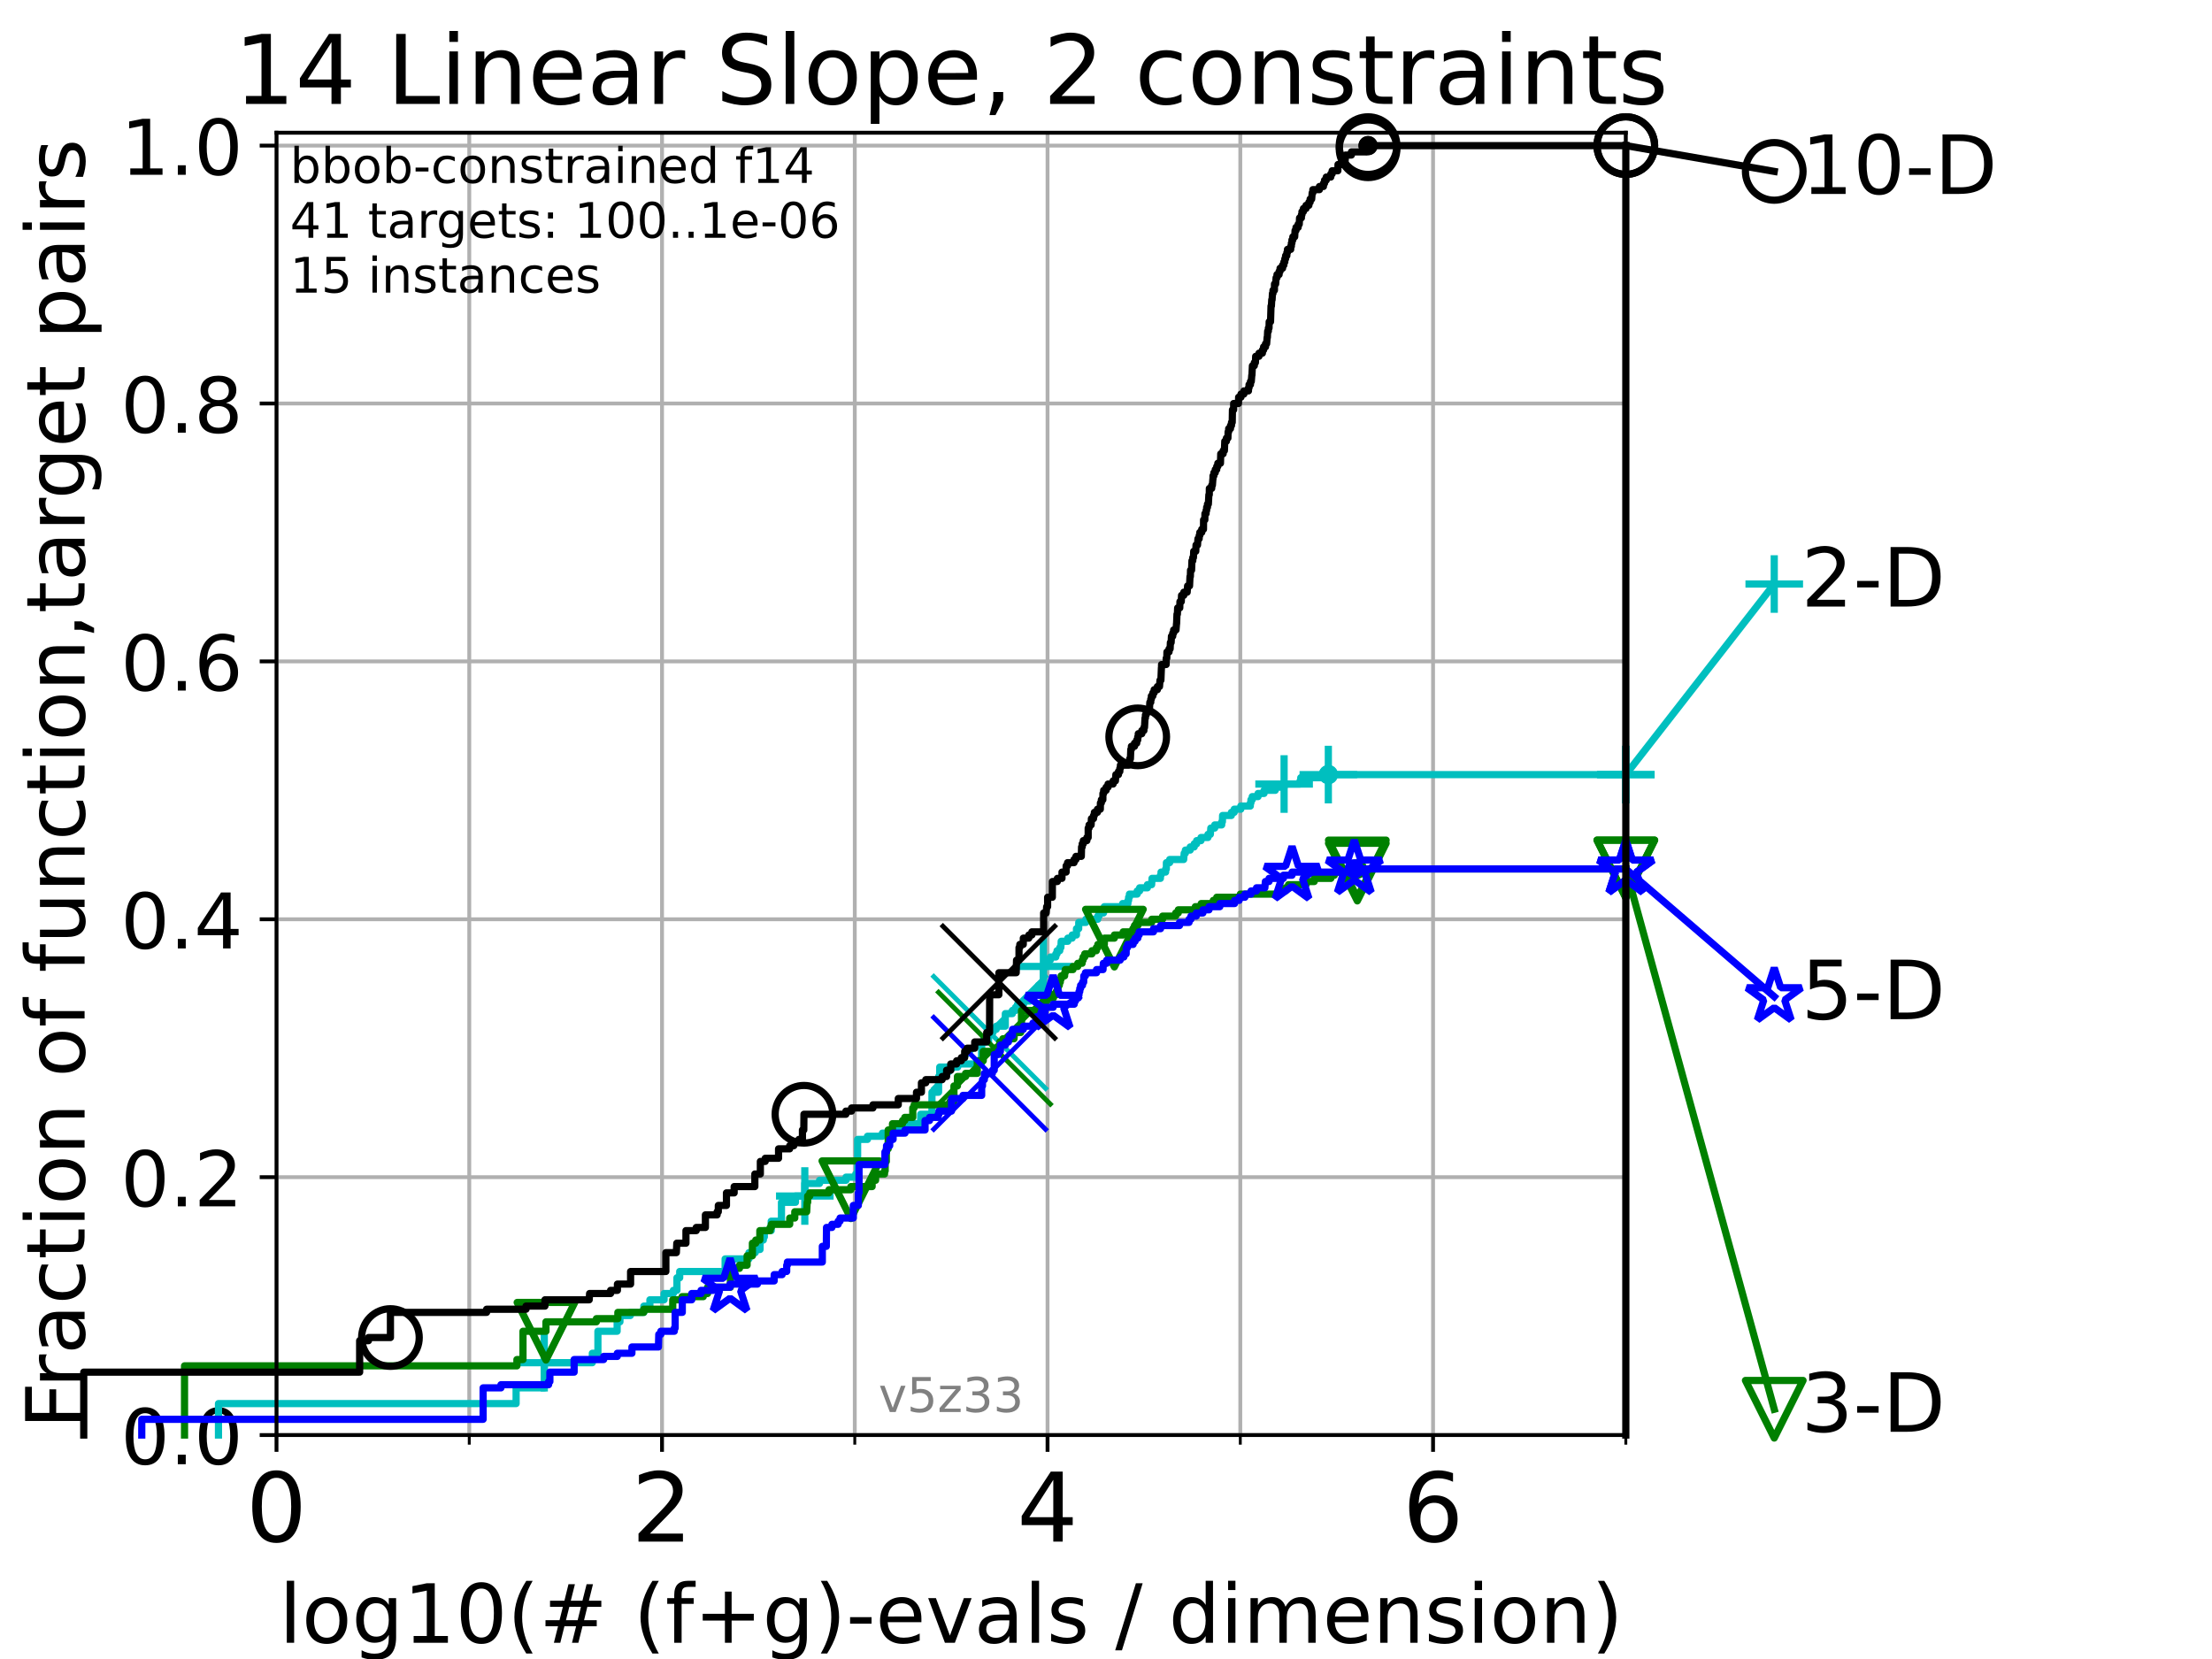 <?xml version="1.0" encoding="utf-8" standalone="no"?>
<!DOCTYPE svg PUBLIC "-//W3C//DTD SVG 1.1//EN"
  "http://www.w3.org/Graphics/SVG/1.1/DTD/svg11.dtd">
<!-- Created with matplotlib (https://matplotlib.org/) -->
<svg height="345.6pt" version="1.1" viewBox="0 0 460.8 345.6" width="460.8pt" xmlns="http://www.w3.org/2000/svg" xmlns:xlink="http://www.w3.org/1999/xlink">
 <defs>
  <style type="text/css">*{stroke-linecap:butt;stroke-linejoin:round;}</style>
 </defs>
 <g id="figure_1">
  <g id="patch_1">
   <path d="M 0 345.6 
L 460.8 345.6 
L 460.8 0 
L 0 0 
z
" style="fill:#ffffff;"/>
  </g>
  <g id="axes_1">
   <g id="patch_2">
    <path d="M 57.6 298.944 
L 338.688 298.944 
L 338.688 27.648 
L 57.6 27.648 
z
" style="fill:#ffffff;"/>
   </g>
   <g id="matplotlib.axis_1">
    <g id="xtick_1">
     <g id="line2d_1">
      <path clip-path="url(#p152af7f9b1)" d="M 57.6 298.944 
L 57.6 27.648 
" style="fill:none;stroke:#b0b0b0;stroke-linecap:square;stroke-width:0.8;"/>
     </g>
     <g id="line2d_2">
      <defs>
       <path d="M 0 0 
L 0 3.5 
" id="mbf39b78b5d" style="stroke:#000000;stroke-width:0.8;"/>
      </defs>
      <g>
       <use style="stroke:#000000;stroke-width:0.8;" x="57.6" xlink:href="#mbf39b78b5d" y="298.944"/>
      </g>
     </g>
     <g id="text_1">
      <!-- 0 -->
      <g transform="translate(51.237 321.141)scale(0.2 -0.2)">
       <defs>
        <path d="M 31.781 66.406 
Q 24.172 66.406 20.328 58.906 
Q 16.5 51.422 16.5 36.375 
Q 16.5 21.391 20.328 13.891 
Q 24.172 6.391 31.781 6.391 
Q 39.453 6.391 43.281 13.891 
Q 47.125 21.391 47.125 36.375 
Q 47.125 51.422 43.281 58.906 
Q 39.453 66.406 31.781 66.406 
z
M 31.781 74.219 
Q 44.047 74.219 50.516 64.516 
Q 56.984 54.828 56.984 36.375 
Q 56.984 17.969 50.516 8.266 
Q 44.047 -1.422 31.781 -1.422 
Q 19.531 -1.422 13.062 8.266 
Q 6.594 17.969 6.594 36.375 
Q 6.594 54.828 13.062 64.516 
Q 19.531 74.219 31.781 74.219 
z
" id="DejaVuSans-48"/>
       </defs>
       <use xlink:href="#DejaVuSans-48"/>
      </g>
     </g>
    </g>
    <g id="xtick_2">
     <g id="line2d_3">
      <path clip-path="url(#p152af7f9b1)" d="M 137.911 298.944 
L 137.911 27.648 
" style="fill:none;stroke:#b0b0b0;stroke-linecap:square;stroke-width:0.8;"/>
     </g>
     <g id="line2d_4">
      <g>
       <use style="stroke:#000000;stroke-width:0.8;" x="137.911" xlink:href="#mbf39b78b5d" y="298.944"/>
      </g>
     </g>
     <g id="text_2">
      <!-- 2 -->
      <g transform="translate(131.548 321.141)scale(0.2 -0.2)">
       <defs>
        <path d="M 19.188 8.297 
L 53.609 8.297 
L 53.609 0 
L 7.328 0 
L 7.328 8.297 
Q 12.938 14.109 22.625 23.891 
Q 32.328 33.688 34.812 36.531 
Q 39.547 41.844 41.422 45.531 
Q 43.312 49.219 43.312 52.781 
Q 43.312 58.594 39.234 62.25 
Q 35.156 65.922 28.609 65.922 
Q 23.969 65.922 18.812 64.312 
Q 13.672 62.703 7.812 59.422 
L 7.812 69.391 
Q 13.766 71.781 18.938 73 
Q 24.125 74.219 28.422 74.219 
Q 39.75 74.219 46.484 68.547 
Q 53.219 62.891 53.219 53.422 
Q 53.219 48.922 51.531 44.891 
Q 49.859 40.875 45.406 35.406 
Q 44.188 33.984 37.641 27.219 
Q 31.109 20.453 19.188 8.297 
z
" id="DejaVuSans-50"/>
       </defs>
       <use xlink:href="#DejaVuSans-50"/>
      </g>
     </g>
    </g>
    <g id="xtick_3">
     <g id="line2d_5">
      <path clip-path="url(#p152af7f9b1)" d="M 218.222 298.944 
L 218.222 27.648 
" style="fill:none;stroke:#b0b0b0;stroke-linecap:square;stroke-width:0.8;"/>
     </g>
     <g id="line2d_6">
      <g>
       <use style="stroke:#000000;stroke-width:0.8;" x="218.222" xlink:href="#mbf39b78b5d" y="298.944"/>
      </g>
     </g>
     <g id="text_3">
      <!-- 4 -->
      <g transform="translate(211.859 321.141)scale(0.2 -0.2)">
       <defs>
        <path d="M 37.797 64.312 
L 12.891 25.391 
L 37.797 25.391 
z
M 35.203 72.906 
L 47.609 72.906 
L 47.609 25.391 
L 58.016 25.391 
L 58.016 17.188 
L 47.609 17.188 
L 47.609 0 
L 37.797 0 
L 37.797 17.188 
L 4.891 17.188 
L 4.891 26.703 
z
" id="DejaVuSans-52"/>
       </defs>
       <use xlink:href="#DejaVuSans-52"/>
      </g>
     </g>
    </g>
    <g id="xtick_4">
     <g id="line2d_7">
      <path clip-path="url(#p152af7f9b1)" d="M 298.533 298.944 
L 298.533 27.648 
" style="fill:none;stroke:#b0b0b0;stroke-linecap:square;stroke-width:0.8;"/>
     </g>
     <g id="line2d_8">
      <g>
       <use style="stroke:#000000;stroke-width:0.8;" x="298.533" xlink:href="#mbf39b78b5d" y="298.944"/>
      </g>
     </g>
     <g id="text_4">
      <!-- 6 -->
      <g transform="translate(292.17 321.141)scale(0.2 -0.2)">
       <defs>
        <path d="M 33.016 40.375 
Q 26.375 40.375 22.484 35.828 
Q 18.609 31.297 18.609 23.391 
Q 18.609 15.531 22.484 10.953 
Q 26.375 6.391 33.016 6.391 
Q 39.656 6.391 43.531 10.953 
Q 47.406 15.531 47.406 23.391 
Q 47.406 31.297 43.531 35.828 
Q 39.656 40.375 33.016 40.375 
z
M 52.594 71.297 
L 52.594 62.312 
Q 48.875 64.062 45.094 64.984 
Q 41.312 65.922 37.594 65.922 
Q 27.828 65.922 22.672 59.328 
Q 17.531 52.734 16.797 39.406 
Q 19.672 43.656 24.016 45.922 
Q 28.375 48.188 33.594 48.188 
Q 44.578 48.188 50.953 41.516 
Q 57.328 34.859 57.328 23.391 
Q 57.328 12.156 50.688 5.359 
Q 44.047 -1.422 33.016 -1.422 
Q 20.359 -1.422 13.672 8.266 
Q 6.984 17.969 6.984 36.375 
Q 6.984 53.656 15.188 63.938 
Q 23.391 74.219 37.203 74.219 
Q 40.922 74.219 44.703 73.484 
Q 48.484 72.75 52.594 71.297 
z
" id="DejaVuSans-54"/>
       </defs>
       <use xlink:href="#DejaVuSans-54"/>
      </g>
     </g>
    </g>
    <g id="xtick_5">
     <g id="line2d_9">
      <path clip-path="url(#p152af7f9b1)" d="M 97.755 298.944 
L 97.755 27.648 
" style="fill:none;stroke:#b0b0b0;stroke-linecap:square;stroke-width:0.8;"/>
     </g>
     <g id="line2d_10">
      <defs>
       <path d="M 0 0 
L 0 2 
" id="m05e25e05c8" style="stroke:#000000;stroke-width:0.6;"/>
      </defs>
      <g>
       <use style="stroke:#000000;stroke-width:0.6;" x="97.755" xlink:href="#m05e25e05c8" y="298.944"/>
      </g>
     </g>
    </g>
    <g id="xtick_6">
     <g id="line2d_11">
      <path clip-path="url(#p152af7f9b1)" d="M 178.066 298.944 
L 178.066 27.648 
" style="fill:none;stroke:#b0b0b0;stroke-linecap:square;stroke-width:0.8;"/>
     </g>
     <g id="line2d_12">
      <g>
       <use style="stroke:#000000;stroke-width:0.6;" x="178.066" xlink:href="#m05e25e05c8" y="298.944"/>
      </g>
     </g>
    </g>
    <g id="xtick_7">
     <g id="line2d_13">
      <path clip-path="url(#p152af7f9b1)" d="M 258.377 298.944 
L 258.377 27.648 
" style="fill:none;stroke:#b0b0b0;stroke-linecap:square;stroke-width:0.8;"/>
     </g>
     <g id="line2d_14">
      <g>
       <use style="stroke:#000000;stroke-width:0.6;" x="258.377" xlink:href="#m05e25e05c8" y="298.944"/>
      </g>
     </g>
    </g>
    <g id="xtick_8">
     <g id="line2d_15">
      <path clip-path="url(#p152af7f9b1)" d="M 338.688 298.944 
L 338.688 27.648 
" style="fill:none;stroke:#b0b0b0;stroke-linecap:square;stroke-width:0.8;"/>
     </g>
     <g id="line2d_16">
      <g>
       <use style="stroke:#000000;stroke-width:0.6;" x="338.688" xlink:href="#m05e25e05c8" y="298.944"/>
      </g>
     </g>
    </g>
    <g id="text_5">
     <!-- log10(# (f+g)-evals / dimension) -->
     <g transform="translate(58.145 342.218)scale(0.17 -0.17)">
      <defs>
       <path d="M 9.422 75.984 
L 18.406 75.984 
L 18.406 0 
L 9.422 0 
z
" id="DejaVuSans-108"/>
       <path d="M 30.609 48.391 
Q 23.391 48.391 19.188 42.75 
Q 14.984 37.109 14.984 27.297 
Q 14.984 17.484 19.156 11.844 
Q 23.344 6.203 30.609 6.203 
Q 37.797 6.203 41.984 11.859 
Q 46.188 17.531 46.188 27.297 
Q 46.188 37.016 41.984 42.703 
Q 37.797 48.391 30.609 48.391 
z
M 30.609 56 
Q 42.328 56 49.016 48.375 
Q 55.719 40.766 55.719 27.297 
Q 55.719 13.875 49.016 6.219 
Q 42.328 -1.422 30.609 -1.422 
Q 18.844 -1.422 12.172 6.219 
Q 5.516 13.875 5.516 27.297 
Q 5.516 40.766 12.172 48.375 
Q 18.844 56 30.609 56 
z
" id="DejaVuSans-111"/>
       <path d="M 45.406 27.984 
Q 45.406 37.75 41.375 43.109 
Q 37.359 48.484 30.078 48.484 
Q 22.859 48.484 18.828 43.109 
Q 14.797 37.75 14.797 27.984 
Q 14.797 18.266 18.828 12.891 
Q 22.859 7.516 30.078 7.516 
Q 37.359 7.516 41.375 12.891 
Q 45.406 18.266 45.406 27.984 
z
M 54.391 6.781 
Q 54.391 -7.172 48.188 -13.984 
Q 42 -20.797 29.203 -20.797 
Q 24.469 -20.797 20.266 -20.094 
Q 16.062 -19.391 12.109 -17.922 
L 12.109 -9.188 
Q 16.062 -11.328 19.922 -12.344 
Q 23.781 -13.375 27.781 -13.375 
Q 36.625 -13.375 41.016 -8.766 
Q 45.406 -4.156 45.406 5.172 
L 45.406 9.625 
Q 42.625 4.781 38.281 2.391 
Q 33.938 0 27.875 0 
Q 17.828 0 11.672 7.656 
Q 5.516 15.328 5.516 27.984 
Q 5.516 40.672 11.672 48.328 
Q 17.828 56 27.875 56 
Q 33.938 56 38.281 53.609 
Q 42.625 51.219 45.406 46.391 
L 45.406 54.688 
L 54.391 54.688 
z
" id="DejaVuSans-103"/>
       <path d="M 12.406 8.297 
L 28.516 8.297 
L 28.516 63.922 
L 10.984 60.406 
L 10.984 69.391 
L 28.422 72.906 
L 38.281 72.906 
L 38.281 8.297 
L 54.391 8.297 
L 54.391 0 
L 12.406 0 
z
" id="DejaVuSans-49"/>
       <path d="M 31 75.875 
Q 24.469 64.656 21.281 53.656 
Q 18.109 42.672 18.109 31.391 
Q 18.109 20.125 21.312 9.062 
Q 24.516 -2 31 -13.188 
L 23.188 -13.188 
Q 15.875 -1.703 12.234 9.375 
Q 8.594 20.453 8.594 31.391 
Q 8.594 42.281 12.203 53.312 
Q 15.828 64.359 23.188 75.875 
z
" id="DejaVuSans-40"/>
       <path d="M 51.125 44 
L 36.922 44 
L 32.812 27.688 
L 47.125 27.688 
z
M 43.797 71.781 
L 38.719 51.516 
L 52.984 51.516 
L 58.109 71.781 
L 65.922 71.781 
L 60.891 51.516 
L 76.125 51.516 
L 76.125 44 
L 58.984 44 
L 54.984 27.688 
L 70.516 27.688 
L 70.516 20.219 
L 53.078 20.219 
L 48 0 
L 40.188 0 
L 45.219 20.219 
L 30.906 20.219 
L 25.875 0 
L 18.016 0 
L 23.094 20.219 
L 7.719 20.219 
L 7.719 27.688 
L 24.906 27.688 
L 29 44 
L 13.281 44 
L 13.281 51.516 
L 30.906 51.516 
L 35.891 71.781 
z
" id="DejaVuSans-35"/>
       <path id="DejaVuSans-32"/>
       <path d="M 37.109 75.984 
L 37.109 68.5 
L 28.516 68.5 
Q 23.688 68.5 21.797 66.547 
Q 19.922 64.594 19.922 59.516 
L 19.922 54.688 
L 34.719 54.688 
L 34.719 47.703 
L 19.922 47.703 
L 19.922 0 
L 10.891 0 
L 10.891 47.703 
L 2.297 47.703 
L 2.297 54.688 
L 10.891 54.688 
L 10.891 58.5 
Q 10.891 67.625 15.141 71.797 
Q 19.391 75.984 28.609 75.984 
z
" id="DejaVuSans-102"/>
       <path d="M 46 62.703 
L 46 35.5 
L 73.188 35.5 
L 73.188 27.203 
L 46 27.203 
L 46 0 
L 37.797 0 
L 37.797 27.203 
L 10.594 27.203 
L 10.594 35.5 
L 37.797 35.5 
L 37.797 62.703 
z
" id="DejaVuSans-43"/>
       <path d="M 8.016 75.875 
L 15.828 75.875 
Q 23.141 64.359 26.781 53.312 
Q 30.422 42.281 30.422 31.391 
Q 30.422 20.453 26.781 9.375 
Q 23.141 -1.703 15.828 -13.188 
L 8.016 -13.188 
Q 14.5 -2 17.703 9.062 
Q 20.906 20.125 20.906 31.391 
Q 20.906 42.672 17.703 53.656 
Q 14.5 64.656 8.016 75.875 
z
" id="DejaVuSans-41"/>
       <path d="M 4.891 31.391 
L 31.203 31.391 
L 31.203 23.391 
L 4.891 23.391 
z
" id="DejaVuSans-45"/>
       <path d="M 56.203 29.594 
L 56.203 25.203 
L 14.891 25.203 
Q 15.484 15.922 20.484 11.062 
Q 25.484 6.203 34.422 6.203 
Q 39.594 6.203 44.453 7.469 
Q 49.312 8.734 54.109 11.281 
L 54.109 2.781 
Q 49.266 0.734 44.188 -0.344 
Q 39.109 -1.422 33.891 -1.422 
Q 20.797 -1.422 13.156 6.188 
Q 5.516 13.812 5.516 26.812 
Q 5.516 40.234 12.766 48.109 
Q 20.016 56 32.328 56 
Q 43.359 56 49.781 48.891 
Q 56.203 41.797 56.203 29.594 
z
M 47.219 32.234 
Q 47.125 39.594 43.094 43.984 
Q 39.062 48.391 32.422 48.391 
Q 24.906 48.391 20.391 44.141 
Q 15.875 39.891 15.188 32.172 
z
" id="DejaVuSans-101"/>
       <path d="M 2.984 54.688 
L 12.5 54.688 
L 29.594 8.797 
L 46.688 54.688 
L 56.203 54.688 
L 35.688 0 
L 23.484 0 
z
" id="DejaVuSans-118"/>
       <path d="M 34.281 27.484 
Q 23.391 27.484 19.188 25 
Q 14.984 22.516 14.984 16.5 
Q 14.984 11.719 18.141 8.906 
Q 21.297 6.109 26.703 6.109 
Q 34.188 6.109 38.703 11.406 
Q 43.219 16.703 43.219 25.484 
L 43.219 27.484 
z
M 52.203 31.203 
L 52.203 0 
L 43.219 0 
L 43.219 8.297 
Q 40.141 3.328 35.547 0.953 
Q 30.953 -1.422 24.312 -1.422 
Q 15.922 -1.422 10.953 3.297 
Q 6 8.016 6 15.922 
Q 6 25.141 12.172 29.828 
Q 18.359 34.516 30.609 34.516 
L 43.219 34.516 
L 43.219 35.406 
Q 43.219 41.609 39.141 45 
Q 35.062 48.391 27.688 48.391 
Q 23 48.391 18.547 47.266 
Q 14.109 46.141 10.016 43.891 
L 10.016 52.203 
Q 14.938 54.109 19.578 55.047 
Q 24.219 56 28.609 56 
Q 40.484 56 46.344 49.844 
Q 52.203 43.703 52.203 31.203 
z
" id="DejaVuSans-97"/>
       <path d="M 44.281 53.078 
L 44.281 44.578 
Q 40.484 46.531 36.375 47.5 
Q 32.281 48.484 27.875 48.484 
Q 21.188 48.484 17.844 46.438 
Q 14.5 44.391 14.5 40.281 
Q 14.5 37.156 16.891 35.375 
Q 19.281 33.594 26.516 31.984 
L 29.594 31.297 
Q 39.156 29.25 43.188 25.516 
Q 47.219 21.781 47.219 15.094 
Q 47.219 7.469 41.188 3.016 
Q 35.156 -1.422 24.609 -1.422 
Q 20.219 -1.422 15.453 -0.562 
Q 10.688 0.297 5.422 2 
L 5.422 11.281 
Q 10.406 8.688 15.234 7.391 
Q 20.062 6.109 24.812 6.109 
Q 31.156 6.109 34.562 8.281 
Q 37.984 10.453 37.984 14.406 
Q 37.984 18.062 35.516 20.016 
Q 33.062 21.969 24.703 23.781 
L 21.578 24.516 
Q 13.234 26.266 9.516 29.906 
Q 5.812 33.547 5.812 39.891 
Q 5.812 47.609 11.281 51.797 
Q 16.75 56 26.812 56 
Q 31.781 56 36.172 55.266 
Q 40.578 54.547 44.281 53.078 
z
" id="DejaVuSans-115"/>
       <path d="M 25.391 72.906 
L 33.688 72.906 
L 8.297 -9.281 
L 0 -9.281 
z
" id="DejaVuSans-47"/>
       <path d="M 45.406 46.391 
L 45.406 75.984 
L 54.391 75.984 
L 54.391 0 
L 45.406 0 
L 45.406 8.203 
Q 42.578 3.328 38.25 0.953 
Q 33.938 -1.422 27.875 -1.422 
Q 17.969 -1.422 11.734 6.484 
Q 5.516 14.406 5.516 27.297 
Q 5.516 40.188 11.734 48.094 
Q 17.969 56 27.875 56 
Q 33.938 56 38.25 53.625 
Q 42.578 51.266 45.406 46.391 
z
M 14.797 27.297 
Q 14.797 17.391 18.875 11.75 
Q 22.953 6.109 30.078 6.109 
Q 37.203 6.109 41.297 11.75 
Q 45.406 17.391 45.406 27.297 
Q 45.406 37.203 41.297 42.844 
Q 37.203 48.484 30.078 48.484 
Q 22.953 48.484 18.875 42.844 
Q 14.797 37.203 14.797 27.297 
z
" id="DejaVuSans-100"/>
       <path d="M 9.422 54.688 
L 18.406 54.688 
L 18.406 0 
L 9.422 0 
z
M 9.422 75.984 
L 18.406 75.984 
L 18.406 64.594 
L 9.422 64.594 
z
" id="DejaVuSans-105"/>
       <path d="M 52 44.188 
Q 55.375 50.25 60.062 53.125 
Q 64.75 56 71.094 56 
Q 79.641 56 84.281 50.016 
Q 88.922 44.047 88.922 33.016 
L 88.922 0 
L 79.891 0 
L 79.891 32.719 
Q 79.891 40.578 77.094 44.375 
Q 74.312 48.188 68.609 48.188 
Q 61.625 48.188 57.562 43.547 
Q 53.516 38.922 53.516 30.906 
L 53.516 0 
L 44.484 0 
L 44.484 32.719 
Q 44.484 40.625 41.703 44.406 
Q 38.922 48.188 33.109 48.188 
Q 26.219 48.188 22.156 43.531 
Q 18.109 38.875 18.109 30.906 
L 18.109 0 
L 9.078 0 
L 9.078 54.688 
L 18.109 54.688 
L 18.109 46.188 
Q 21.188 51.219 25.484 53.609 
Q 29.781 56 35.688 56 
Q 41.656 56 45.828 52.969 
Q 50 49.953 52 44.188 
z
" id="DejaVuSans-109"/>
       <path d="M 54.891 33.016 
L 54.891 0 
L 45.906 0 
L 45.906 32.719 
Q 45.906 40.484 42.875 44.328 
Q 39.844 48.188 33.797 48.188 
Q 26.516 48.188 22.312 43.547 
Q 18.109 38.922 18.109 30.906 
L 18.109 0 
L 9.078 0 
L 9.078 54.688 
L 18.109 54.688 
L 18.109 46.188 
Q 21.344 51.125 25.703 53.562 
Q 30.078 56 35.797 56 
Q 45.219 56 50.047 50.172 
Q 54.891 44.344 54.891 33.016 
z
" id="DejaVuSans-110"/>
      </defs>
      <use xlink:href="#DejaVuSans-108"/>
      <use x="27.783" xlink:href="#DejaVuSans-111"/>
      <use x="88.965" xlink:href="#DejaVuSans-103"/>
      <use x="152.441" xlink:href="#DejaVuSans-49"/>
      <use x="216.064" xlink:href="#DejaVuSans-48"/>
      <use x="279.688" xlink:href="#DejaVuSans-40"/>
      <use x="318.701" xlink:href="#DejaVuSans-35"/>
      <use x="402.49" xlink:href="#DejaVuSans-32"/>
      <use x="434.277" xlink:href="#DejaVuSans-40"/>
      <use x="473.291" xlink:href="#DejaVuSans-102"/>
      <use x="508.496" xlink:href="#DejaVuSans-43"/>
      <use x="592.285" xlink:href="#DejaVuSans-103"/>
      <use x="655.762" xlink:href="#DejaVuSans-41"/>
      <use x="694.775" xlink:href="#DejaVuSans-45"/>
      <use x="730.859" xlink:href="#DejaVuSans-101"/>
      <use x="792.383" xlink:href="#DejaVuSans-118"/>
      <use x="851.562" xlink:href="#DejaVuSans-97"/>
      <use x="912.842" xlink:href="#DejaVuSans-108"/>
      <use x="940.625" xlink:href="#DejaVuSans-115"/>
      <use x="992.725" xlink:href="#DejaVuSans-32"/>
      <use x="1024.512" xlink:href="#DejaVuSans-47"/>
      <use x="1058.203" xlink:href="#DejaVuSans-32"/>
      <use x="1089.99" xlink:href="#DejaVuSans-100"/>
      <use x="1153.467" xlink:href="#DejaVuSans-105"/>
      <use x="1181.25" xlink:href="#DejaVuSans-109"/>
      <use x="1278.662" xlink:href="#DejaVuSans-101"/>
      <use x="1340.186" xlink:href="#DejaVuSans-110"/>
      <use x="1403.564" xlink:href="#DejaVuSans-115"/>
      <use x="1455.664" xlink:href="#DejaVuSans-105"/>
      <use x="1483.447" xlink:href="#DejaVuSans-111"/>
      <use x="1544.629" xlink:href="#DejaVuSans-110"/>
      <use x="1608.008" xlink:href="#DejaVuSans-41"/>
     </g>
    </g>
   </g>
   <g id="matplotlib.axis_2">
    <g id="ytick_1">
     <g id="line2d_17">
      <path clip-path="url(#p152af7f9b1)" d="M 57.6 298.944 
L 338.688 298.944 
" style="fill:none;stroke:#b0b0b0;stroke-linecap:square;stroke-width:0.8;"/>
     </g>
     <g id="line2d_18">
      <defs>
       <path d="M 0 0 
L -3.5 0 
" id="m6b030caa85" style="stroke:#000000;stroke-width:0.8;"/>
      </defs>
      <g>
       <use style="stroke:#000000;stroke-width:0.8;" x="57.6" xlink:href="#m6b030caa85" y="298.944"/>
      </g>
     </g>
     <g id="text_6">
      <!-- 0.0 -->
      <g transform="translate(25.155 305.023)scale(0.16 -0.16)">
       <defs>
        <path d="M 10.688 12.406 
L 21 12.406 
L 21 0 
L 10.688 0 
z
" id="DejaVuSans-46"/>
       </defs>
       <use xlink:href="#DejaVuSans-48"/>
       <use x="63.623" xlink:href="#DejaVuSans-46"/>
       <use x="95.41" xlink:href="#DejaVuSans-48"/>
      </g>
     </g>
    </g>
    <g id="ytick_2">
     <g id="line2d_19">
      <path clip-path="url(#p152af7f9b1)" d="M 57.6 245.222 
L 338.688 245.222 
" style="fill:none;stroke:#b0b0b0;stroke-linecap:square;stroke-width:0.8;"/>
     </g>
     <g id="line2d_20">
      <g>
       <use style="stroke:#000000;stroke-width:0.8;" x="57.6" xlink:href="#m6b030caa85" y="245.222"/>
      </g>
     </g>
     <g id="text_7">
      <!-- 0.2 -->
      <g transform="translate(25.155 251.301)scale(0.16 -0.16)">
       <use xlink:href="#DejaVuSans-48"/>
       <use x="63.623" xlink:href="#DejaVuSans-46"/>
       <use x="95.41" xlink:href="#DejaVuSans-50"/>
      </g>
     </g>
    </g>
    <g id="ytick_3">
     <g id="line2d_21">
      <path clip-path="url(#p152af7f9b1)" d="M 57.6 191.5 
L 338.688 191.5 
" style="fill:none;stroke:#b0b0b0;stroke-linecap:square;stroke-width:0.8;"/>
     </g>
     <g id="line2d_22">
      <g>
       <use style="stroke:#000000;stroke-width:0.8;" x="57.6" xlink:href="#m6b030caa85" y="191.5"/>
      </g>
     </g>
     <g id="text_8">
      <!-- 0.4 -->
      <g transform="translate(25.155 197.579)scale(0.16 -0.16)">
       <use xlink:href="#DejaVuSans-48"/>
       <use x="63.623" xlink:href="#DejaVuSans-46"/>
       <use x="95.41" xlink:href="#DejaVuSans-52"/>
      </g>
     </g>
    </g>
    <g id="ytick_4">
     <g id="line2d_23">
      <path clip-path="url(#p152af7f9b1)" d="M 57.6 137.778 
L 338.688 137.778 
" style="fill:none;stroke:#b0b0b0;stroke-linecap:square;stroke-width:0.8;"/>
     </g>
     <g id="line2d_24">
      <g>
       <use style="stroke:#000000;stroke-width:0.8;" x="57.6" xlink:href="#m6b030caa85" y="137.778"/>
      </g>
     </g>
     <g id="text_9">
      <!-- 0.6 -->
      <g transform="translate(25.155 143.857)scale(0.16 -0.16)">
       <use xlink:href="#DejaVuSans-48"/>
       <use x="63.623" xlink:href="#DejaVuSans-46"/>
       <use x="95.41" xlink:href="#DejaVuSans-54"/>
      </g>
     </g>
    </g>
    <g id="ytick_5">
     <g id="line2d_25">
      <path clip-path="url(#p152af7f9b1)" d="M 57.6 84.056 
L 338.688 84.056 
" style="fill:none;stroke:#b0b0b0;stroke-linecap:square;stroke-width:0.8;"/>
     </g>
     <g id="line2d_26">
      <g>
       <use style="stroke:#000000;stroke-width:0.8;" x="57.6" xlink:href="#m6b030caa85" y="84.056"/>
      </g>
     </g>
     <g id="text_10">
      <!-- 0.8 -->
      <g transform="translate(25.155 90.135)scale(0.16 -0.16)">
       <defs>
        <path d="M 31.781 34.625 
Q 24.75 34.625 20.719 30.859 
Q 16.703 27.094 16.703 20.516 
Q 16.703 13.922 20.719 10.156 
Q 24.75 6.391 31.781 6.391 
Q 38.812 6.391 42.859 10.172 
Q 46.922 13.969 46.922 20.516 
Q 46.922 27.094 42.891 30.859 
Q 38.875 34.625 31.781 34.625 
z
M 21.922 38.812 
Q 15.578 40.375 12.031 44.719 
Q 8.5 49.078 8.5 55.328 
Q 8.5 64.062 14.719 69.141 
Q 20.953 74.219 31.781 74.219 
Q 42.672 74.219 48.875 69.141 
Q 55.078 64.062 55.078 55.328 
Q 55.078 49.078 51.531 44.719 
Q 48 40.375 41.703 38.812 
Q 48.828 37.156 52.797 32.312 
Q 56.781 27.484 56.781 20.516 
Q 56.781 9.906 50.312 4.234 
Q 43.844 -1.422 31.781 -1.422 
Q 19.734 -1.422 13.25 4.234 
Q 6.781 9.906 6.781 20.516 
Q 6.781 27.484 10.781 32.312 
Q 14.797 37.156 21.922 38.812 
z
M 18.312 54.391 
Q 18.312 48.734 21.844 45.562 
Q 25.391 42.391 31.781 42.391 
Q 38.141 42.391 41.719 45.562 
Q 45.312 48.734 45.312 54.391 
Q 45.312 60.062 41.719 63.234 
Q 38.141 66.406 31.781 66.406 
Q 25.391 66.406 21.844 63.234 
Q 18.312 60.062 18.312 54.391 
z
" id="DejaVuSans-56"/>
       </defs>
       <use xlink:href="#DejaVuSans-48"/>
       <use x="63.623" xlink:href="#DejaVuSans-46"/>
       <use x="95.41" xlink:href="#DejaVuSans-56"/>
      </g>
     </g>
    </g>
    <g id="ytick_6">
     <g id="line2d_27">
      <path clip-path="url(#p152af7f9b1)" d="M 57.6 30.334 
L 338.688 30.334 
" style="fill:none;stroke:#b0b0b0;stroke-linecap:square;stroke-width:0.8;"/>
     </g>
     <g id="line2d_28">
      <g>
       <use style="stroke:#000000;stroke-width:0.8;" x="57.6" xlink:href="#m6b030caa85" y="30.334"/>
      </g>
     </g>
     <g id="text_11">
      <!-- 1.0 -->
      <g transform="translate(25.155 36.413)scale(0.16 -0.16)">
       <use xlink:href="#DejaVuSans-49"/>
       <use x="63.623" xlink:href="#DejaVuSans-46"/>
       <use x="95.41" xlink:href="#DejaVuSans-48"/>
      </g>
     </g>
    </g>
    <g id="text_12">
     <!-- Fraction of function,target pairs -->
     <g transform="translate(17.62 297.681)rotate(-90)scale(0.17 -0.17)">
      <defs>
       <path d="M 9.812 72.906 
L 51.703 72.906 
L 51.703 64.594 
L 19.672 64.594 
L 19.672 43.109 
L 48.578 43.109 
L 48.578 34.812 
L 19.672 34.812 
L 19.672 0 
L 9.812 0 
z
" id="DejaVuSans-70"/>
       <path d="M 41.109 46.297 
Q 39.594 47.172 37.812 47.578 
Q 36.031 48 33.891 48 
Q 26.266 48 22.188 43.047 
Q 18.109 38.094 18.109 28.812 
L 18.109 0 
L 9.078 0 
L 9.078 54.688 
L 18.109 54.688 
L 18.109 46.188 
Q 20.953 51.172 25.484 53.578 
Q 30.031 56 36.531 56 
Q 37.453 56 38.578 55.875 
Q 39.703 55.766 41.062 55.516 
z
" id="DejaVuSans-114"/>
       <path d="M 48.781 52.594 
L 48.781 44.188 
Q 44.969 46.297 41.141 47.344 
Q 37.312 48.391 33.406 48.391 
Q 24.656 48.391 19.812 42.844 
Q 14.984 37.312 14.984 27.297 
Q 14.984 17.281 19.812 11.734 
Q 24.656 6.203 33.406 6.203 
Q 37.312 6.203 41.141 7.25 
Q 44.969 8.297 48.781 10.406 
L 48.781 2.094 
Q 45.016 0.344 40.984 -0.531 
Q 36.969 -1.422 32.422 -1.422 
Q 20.062 -1.422 12.781 6.344 
Q 5.516 14.109 5.516 27.297 
Q 5.516 40.672 12.859 48.328 
Q 20.219 56 33.016 56 
Q 37.156 56 41.109 55.141 
Q 45.062 54.297 48.781 52.594 
z
" id="DejaVuSans-99"/>
       <path d="M 18.312 70.219 
L 18.312 54.688 
L 36.812 54.688 
L 36.812 47.703 
L 18.312 47.703 
L 18.312 18.016 
Q 18.312 11.328 20.141 9.422 
Q 21.969 7.516 27.594 7.516 
L 36.812 7.516 
L 36.812 0 
L 27.594 0 
Q 17.188 0 13.234 3.875 
Q 9.281 7.766 9.281 18.016 
L 9.281 47.703 
L 2.688 47.703 
L 2.688 54.688 
L 9.281 54.688 
L 9.281 70.219 
z
" id="DejaVuSans-116"/>
       <path d="M 8.5 21.578 
L 8.5 54.688 
L 17.484 54.688 
L 17.484 21.922 
Q 17.484 14.156 20.5 10.266 
Q 23.531 6.391 29.594 6.391 
Q 36.859 6.391 41.078 11.031 
Q 45.312 15.672 45.312 23.688 
L 45.312 54.688 
L 54.297 54.688 
L 54.297 0 
L 45.312 0 
L 45.312 8.406 
Q 42.047 3.422 37.719 1 
Q 33.406 -1.422 27.688 -1.422 
Q 18.266 -1.422 13.375 4.438 
Q 8.5 10.297 8.5 21.578 
z
M 31.109 56 
z
" id="DejaVuSans-117"/>
       <path d="M 11.719 12.406 
L 22.016 12.406 
L 22.016 4 
L 14.016 -11.625 
L 7.719 -11.625 
L 11.719 4 
z
" id="DejaVuSans-44"/>
       <path d="M 18.109 8.203 
L 18.109 -20.797 
L 9.078 -20.797 
L 9.078 54.688 
L 18.109 54.688 
L 18.109 46.391 
Q 20.953 51.266 25.266 53.625 
Q 29.594 56 35.594 56 
Q 45.562 56 51.781 48.094 
Q 58.016 40.188 58.016 27.297 
Q 58.016 14.406 51.781 6.484 
Q 45.562 -1.422 35.594 -1.422 
Q 29.594 -1.422 25.266 0.953 
Q 20.953 3.328 18.109 8.203 
z
M 48.688 27.297 
Q 48.688 37.203 44.609 42.844 
Q 40.531 48.484 33.406 48.484 
Q 26.266 48.484 22.188 42.844 
Q 18.109 37.203 18.109 27.297 
Q 18.109 17.391 22.188 11.75 
Q 26.266 6.109 33.406 6.109 
Q 40.531 6.109 44.609 11.75 
Q 48.688 17.391 48.688 27.297 
z
" id="DejaVuSans-112"/>
      </defs>
      <use xlink:href="#DejaVuSans-70"/>
      <use x="50.27" xlink:href="#DejaVuSans-114"/>
      <use x="91.383" xlink:href="#DejaVuSans-97"/>
      <use x="152.662" xlink:href="#DejaVuSans-99"/>
      <use x="207.643" xlink:href="#DejaVuSans-116"/>
      <use x="246.852" xlink:href="#DejaVuSans-105"/>
      <use x="274.635" xlink:href="#DejaVuSans-111"/>
      <use x="335.816" xlink:href="#DejaVuSans-110"/>
      <use x="399.195" xlink:href="#DejaVuSans-32"/>
      <use x="430.982" xlink:href="#DejaVuSans-111"/>
      <use x="492.164" xlink:href="#DejaVuSans-102"/>
      <use x="527.369" xlink:href="#DejaVuSans-32"/>
      <use x="559.156" xlink:href="#DejaVuSans-102"/>
      <use x="594.361" xlink:href="#DejaVuSans-117"/>
      <use x="657.74" xlink:href="#DejaVuSans-110"/>
      <use x="721.119" xlink:href="#DejaVuSans-99"/>
      <use x="776.1" xlink:href="#DejaVuSans-116"/>
      <use x="815.309" xlink:href="#DejaVuSans-105"/>
      <use x="843.092" xlink:href="#DejaVuSans-111"/>
      <use x="904.273" xlink:href="#DejaVuSans-110"/>
      <use x="967.652" xlink:href="#DejaVuSans-44"/>
      <use x="999.439" xlink:href="#DejaVuSans-116"/>
      <use x="1038.648" xlink:href="#DejaVuSans-97"/>
      <use x="1099.928" xlink:href="#DejaVuSans-114"/>
      <use x="1139.291" xlink:href="#DejaVuSans-103"/>
      <use x="1202.768" xlink:href="#DejaVuSans-101"/>
      <use x="1264.291" xlink:href="#DejaVuSans-116"/>
      <use x="1303.5" xlink:href="#DejaVuSans-32"/>
      <use x="1335.287" xlink:href="#DejaVuSans-112"/>
      <use x="1398.764" xlink:href="#DejaVuSans-97"/>
      <use x="1460.043" xlink:href="#DejaVuSans-105"/>
      <use x="1487.826" xlink:href="#DejaVuSans-114"/>
      <use x="1528.939" xlink:href="#DejaVuSans-115"/>
     </g>
    </g>
   </g>
   <g id="line2d_29">
    <defs>
     <path d="M 0 1.5 
C 0.398 1.5 0.779 1.342 1.061 1.061 
C 1.342 0.779 1.5 0.398 1.5 0 
C 1.5 -0.398 1.342 -0.779 1.061 -1.061 
C 0.779 -1.342 0.398 -1.5 0 -1.5 
C -0.398 -1.5 -0.779 -1.342 -1.061 -1.061 
C -1.342 -0.779 -1.5 -0.398 -1.5 0 
C -1.5 0.398 -1.342 0.779 -1.061 1.061 
C -0.779 1.342 -0.398 1.5 0 1.5 
z
" id="me4472afd69" style="stroke:#00bfbf;"/>
    </defs>
    <g>
     <use style="fill:#00bfbf;stroke:#00bfbf;" x="276.717" xlink:href="#me4472afd69" y="161.363"/>
     <use style="fill:#00bfbf;stroke:#00bfbf;" x="276.717" xlink:href="#me4472afd69" y="161.363"/>
    </g>
   </g>
   <g id="line2d_30">
    <path d="M 45.512 298.944 
L 45.512 292.393 
L 107.515 292.393 
L 107.515 289.117 
L 113.383 289.117 
L 113.383 283.876 
L 123.394 283.876 
L 123.394 281.91 
L 124.557 281.91 
L 124.557 277.324 
L 128.561 277.324 
L 128.561 275.359 
L 129.147 275.359 
L 129.147 274.048 
L 131.313 274.048 
L 131.313 273.393 
L 134.128 273.393 
L 134.128 272.083 
L 135.382 272.083 
L 135.382 270.773 
L 138.341 270.773 
L 138.341 269.462 
L 140.272 269.462 
L 140.272 268.807 
L 141.018 268.807 
L 141.018 266.187 
L 141.592 266.187 
L 141.592 264.876 
L 151.056 264.876 
L 151.056 262.256 
L 156.022 262.256 
L 156.022 260.946 
L 157.33 260.946 
L 157.33 260.29 
L 158.331 260.29 
L 158.331 258.325 
L 159.02 258.325 
L 159.02 257.67 
L 159.227 257.67 
L 159.227 256.36 
L 160.656 256.36 
L 160.656 254.394 
L 162.792 254.394 
L 162.792 250.463 
L 165.715 250.463 
L 165.715 249.153 
L 167.656 249.153 
L 167.656 246.532 
L 170.727 246.532 
L 170.727 245.877 
L 176.239 245.877 
L 176.239 245.222 
L 178.266 245.222 
L 178.266 244.567 
L 178.658 244.567 
L 178.658 237.36 
L 180.707 237.36 
L 180.707 236.705 
L 183.815 236.705 
L 183.815 236.05 
L 185.827 236.05 
L 185.827 235.395 
L 187.549 235.395 
L 187.549 234.085 
L 191.797 234.085 
L 191.797 232.119 
L 194.133 232.119 
L 194.147 227.533 
L 195.52 227.533 
L 195.533 224.257 
L 195.762 224.257 
L 195.762 222.292 
L 199.508 222.292 
L 199.508 221.637 
L 204.433 221.637 
L 204.529 217.051 
L 205.939 217.051 
L 205.939 215.085 
L 206.865 215.085 
L 206.865 214.43 
L 207.537 214.43 
L 207.537 213.775 
L 209.418 213.775 
L 209.428 211.154 
L 210.9 211.154 
L 210.9 210.499 
L 211.564 210.499 
L 211.564 209.844 
L 211.972 209.844 
L 211.972 209.189 
L 213.242 209.189 
L 213.242 208.534 
L 214.576 208.534 
L 214.576 207.224 
L 215.35 207.224 
L 215.35 206.568 
L 216.339 206.568 
L 216.339 205.258 
L 217.337 205.258 
L 217.357 201.327 
L 218.127 201.327 
L 218.127 200.017 
L 218.802 200.017 
L 218.802 199.362 
L 219.943 199.362 
L 219.943 198.707 
L 220.201 198.707 
L 220.201 198.052 
L 220.769 198.052 
L 220.769 197.396 
L 220.998 197.396 
L 221.065 196.086 
L 222.441 196.086 
L 222.441 195.431 
L 223.356 195.431 
L 223.356 194.776 
L 224.245 194.776 
L 224.25 193.465 
L 224.711 193.465 
L 224.719 192.155 
L 226.202 192.155 
L 226.202 191.5 
L 228.677 191.5 
L 228.677 190.845 
L 228.943 190.845 
L 228.943 190.19 
L 229.885 190.19 
L 229.885 189.535 
L 230.043 189.535 
L 230.043 188.879 
L 233.864 188.879 
L 233.864 188.224 
L 234.97 188.224 
L 234.97 187.569 
L 235.109 187.569 
L 235.109 186.914 
L 235.278 186.914 
L 235.278 186.259 
L 236.899 186.259 
L 236.899 185.604 
L 237.405 185.604 
L 237.405 184.949 
L 239.026 184.949 
L 239.026 184.293 
L 239.908 184.293 
L 239.986 182.983 
L 241.734 182.983 
L 241.734 182.328 
L 241.863 182.328 
L 241.863 181.673 
L 242.822 181.673 
L 242.822 181.018 
L 242.977 181.018 
L 242.98 179.707 
L 243.664 179.707 
L 243.664 179.052 
L 246.581 179.052 
L 246.685 177.742 
L 246.936 177.742 
L 246.936 177.087 
L 247.945 177.087 
L 247.945 176.432 
L 248.779 176.432 
L 248.779 175.777 
L 249.279 175.777 
L 249.279 175.121 
L 250.189 175.121 
L 250.189 174.466 
L 251.638 174.466 
L 251.638 173.811 
L 252.14 173.811 
L 252.234 172.501 
L 253.048 172.501 
L 253.048 171.846 
L 254.505 171.846 
L 254.505 171.191 
L 254.649 171.191 
L 254.688 169.88 
L 256.517 169.88 
L 256.517 169.225 
L 257.113 169.225 
L 257.113 168.57 
L 258.48 168.57 
L 258.48 167.915 
L 260.465 167.915 
L 260.465 167.26 
L 260.589 167.26 
L 260.589 166.604 
L 260.861 166.604 
L 260.861 165.949 
L 262.073 165.949 
L 262.073 165.294 
L 263.324 165.294 
L 263.324 164.639 
L 265.659 164.639 
L 265.659 163.984 
L 267.502 163.984 
L 267.502 163.329 
L 270.82 163.329 
L 270.82 162.674 
L 270.969 162.674 
L 270.969 162.018 
L 276.717 162.018 
L 276.717 161.363 
L 338.688 161.363 
L 338.688 161.363 
" style="fill:none;stroke:#00bfbf;stroke-linecap:square;stroke-width:1.5;"/>
   </g>
   <g id="line2d_31">
    <defs>
     <path d="M -6 0 
L 6 0 
M 0 6 
L 0 -6 
" id="m575aa2ed0e" style="stroke:#00bfbf;stroke-width:1.5;"/>
    </defs>
    <g>
     <use style="fill-opacity:0;stroke:#00bfbf;stroke-width:1.5;" x="113.383" xlink:href="#m575aa2ed0e" y="283.876"/>
     <use style="fill-opacity:0;stroke:#00bfbf;stroke-width:1.5;" x="167.656" xlink:href="#m575aa2ed0e" y="249.153"/>
     <use style="fill-opacity:0;stroke:#00bfbf;stroke-width:1.5;" x="217.357" xlink:href="#m575aa2ed0e" y="201.327"/>
     <use style="fill-opacity:0;stroke:#00bfbf;stroke-width:1.5;" x="267.502" xlink:href="#m575aa2ed0e" y="163.329"/>
     <use style="fill-opacity:0;stroke:#00bfbf;stroke-width:1.5;" x="276.717" xlink:href="#m575aa2ed0e" y="161.363"/>
     <use style="fill-opacity:0;stroke:#00bfbf;stroke-width:1.5;" x="338.688" xlink:href="#m575aa2ed0e" y="161.363"/>
    </g>
   </g>
   <g id="line2d_32">
    <path style="fill:none;stroke:#00bfbf;stroke-linecap:square;stroke-width:1.5;"/>
    <g/>
   </g>
   <g id="line2d_33">
    <path clip-path="url(#p152af7f9b1)" d="M 206.162 215.085 
" style="fill:none;stroke:#00bfbf;stroke-linecap:square;stroke-width:1.5;"/>
    <defs>
     <path d="M -12 12 
L 12 -12 
M -12 -12 
L 12 12 
" id="m3ef6e368ac" style="stroke:#00bfbf;"/>
    </defs>
    <g clip-path="url(#p152af7f9b1)">
     <use style="fill:#00bfbf;stroke:#00bfbf;" x="206.162" xlink:href="#m3ef6e368ac" y="215.085"/>
    </g>
   </g>
   <g id="line2d_34">
    <defs>
     <path d="M 0 1.5 
C 0.398 1.5 0.779 1.342 1.061 1.061 
C 1.342 0.779 1.5 0.398 1.5 0 
C 1.5 -0.398 1.342 -0.779 1.061 -1.061 
C 0.779 -1.342 0.398 -1.5 0 -1.5 
C -0.398 -1.5 -0.779 -1.342 -1.061 -1.061 
C -1.342 -0.779 -1.5 -0.398 -1.5 0 
C -1.5 0.398 -1.342 0.779 -1.061 1.061 
C -0.779 1.342 -0.398 1.5 0 1.5 
z
" id="m6b2808e39a" style="stroke:#008000;"/>
    </defs>
    <g>
     <use style="fill:#008000;stroke:#008000;" x="282.754" xlink:href="#m6b2808e39a" y="181.018"/>
     <use style="fill:#008000;stroke:#008000;" x="282.754" xlink:href="#m6b2808e39a" y="181.018"/>
    </g>
   </g>
   <g id="line2d_35">
    <path d="M 38.441 298.944 
L 38.441 284.531 
L 107.68 284.531 
L 107.68 283.22 
L 108.949 283.22 
L 108.949 277.324 
L 113.735 277.324 
L 113.735 275.359 
L 124.242 275.359 
L 124.242 274.704 
L 128.709 274.704 
L 128.709 273.393 
L 134.092 273.393 
L 134.092 272.738 
L 140.145 272.738 
L 140.145 270.773 
L 142.079 270.773 
L 142.079 270.118 
L 146.503 270.118 
L 146.503 269.462 
L 147.402 269.462 
L 147.402 268.152 
L 152.156 268.152 
L 152.156 264.876 
L 152.762 264.876 
L 152.762 264.221 
L 154.052 264.221 
L 154.052 263.566 
L 155.637 263.566 
L 155.637 261.601 
L 156.737 261.601 
L 156.737 258.98 
L 157.434 258.98 
L 157.434 258.325 
L 158.286 258.325 
L 158.286 256.36 
L 160.426 256.36 
L 160.426 255.704 
L 160.68 255.704 
L 160.68 255.049 
L 164.512 255.049 
L 164.512 253.739 
L 165.567 253.739 
L 165.567 252.429 
L 168.048 252.429 
L 168.151 250.463 
L 168.253 250.463 
L 168.253 249.153 
L 168.696 249.153 
L 168.696 248.498 
L 172.697 248.498 
L 172.697 247.843 
L 177.251 247.843 
L 177.251 247.187 
L 181.681 247.187 
L 181.681 245.877 
L 182.403 245.877 
L 182.403 244.567 
L 184.267 244.567 
L 184.267 243.912 
L 184.397 243.912 
L 184.397 241.946 
L 184.638 241.946 
L 184.638 239.326 
L 185.025 239.326 
L 185.025 235.395 
L 185.922 235.395 
L 185.922 234.085 
L 188.014 234.085 
L 188.014 233.429 
L 188.481 233.429 
L 188.481 232.774 
L 190.146 232.774 
L 190.146 230.809 
L 190.423 230.809 
L 190.423 230.154 
L 197.87 230.154 
L 197.87 229.499 
L 198.723 229.499 
L 198.723 226.223 
L 199.451 226.223 
L 199.451 224.257 
L 201.146 224.257 
L 201.146 223.602 
L 203.586 223.602 
L 203.586 220.982 
L 204.827 220.982 
L 204.827 219.016 
L 207.158 219.016 
L 207.158 218.361 
L 208.272 218.361 
L 208.272 217.051 
L 208.905 217.051 
L 208.905 216.396 
L 211.239 216.396 
L 211.341 215.085 
L 212.629 215.085 
L 212.629 213.775 
L 212.795 213.775 
L 212.795 210.499 
L 216.899 210.499 
L 216.899 209.844 
L 217.588 209.844 
L 217.594 208.534 
L 218.119 208.534 
L 218.119 207.879 
L 219.457 207.879 
L 219.457 207.224 
L 220.013 207.224 
L 220.013 206.568 
L 220.257 206.568 
L 220.257 205.913 
L 220.414 205.913 
L 220.414 205.258 
L 220.679 205.258 
L 220.679 204.603 
L 220.879 204.603 
L 220.879 203.948 
L 221.055 203.948 
L 221.055 203.293 
L 221.781 203.293 
L 221.781 202.638 
L 221.911 202.638 
L 221.911 201.982 
L 223.517 201.982 
L 223.517 201.327 
L 224.514 201.327 
L 224.514 200.672 
L 225.427 200.672 
L 225.427 200.017 
L 225.633 200.017 
L 225.633 199.362 
L 225.974 199.362 
L 225.974 198.707 
L 227.467 198.707 
L 227.467 198.052 
L 228.391 198.052 
L 228.391 197.396 
L 228.701 197.396 
L 228.701 196.741 
L 230.055 196.741 
L 230.062 195.431 
L 232.146 195.431 
L 232.146 194.776 
L 233.977 194.776 
L 233.977 194.121 
L 236.001 194.121 
L 236.001 193.465 
L 236.343 193.465 
L 236.343 192.81 
L 237.045 192.81 
L 237.045 192.155 
L 239.923 192.155 
L 239.923 191.5 
L 242.187 191.5 
L 242.187 190.845 
L 244.912 190.845 
L 244.912 190.19 
L 245.454 190.19 
L 245.454 189.535 
L 249.006 189.535 
L 249.006 188.879 
L 250.235 188.879 
L 250.235 188.224 
L 252.747 188.224 
L 252.747 187.569 
L 253.469 187.569 
L 253.469 186.914 
L 258.384 186.914 
L 258.384 186.259 
L 266.496 186.259 
L 266.496 185.604 
L 267.806 185.604 
L 267.806 184.949 
L 268.426 184.949 
L 268.426 184.293 
L 272.091 184.293 
L 272.091 183.638 
L 273.78 183.638 
L 273.78 182.983 
L 277.246 182.983 
L 277.246 182.328 
L 277.97 182.328 
L 277.97 181.673 
L 282.754 181.673 
L 282.754 181.018 
L 338.688 181.018 
L 338.688 181.018 
" style="fill:none;stroke:#008000;stroke-linecap:square;stroke-width:1.5;"/>
   </g>
   <g id="line2d_36">
    <defs>
     <path d="M -0 6 
L 6 -6 
L -6 -6 
z
" id="m9c87db01ea" style="stroke:#008000;stroke-linejoin:miter;stroke-width:1.5;"/>
    </defs>
    <g>
     <use style="fill-opacity:0;stroke:#008000;stroke-linejoin:miter;stroke-width:1.5;" x="113.735" xlink:href="#m9c87db01ea" y="277.324"/>
     <use style="fill-opacity:0;stroke:#008000;stroke-linejoin:miter;stroke-width:1.5;" x="177.251" xlink:href="#m9c87db01ea" y="247.843"/>
     <use style="fill-opacity:0;stroke:#008000;stroke-linejoin:miter;stroke-width:1.5;" x="232.146" xlink:href="#m9c87db01ea" y="195.431"/>
     <use style="fill-opacity:0;stroke:#008000;stroke-linejoin:miter;stroke-width:1.5;" x="282.754" xlink:href="#m9c87db01ea" y="181.673"/>
     <use style="fill-opacity:0;stroke:#008000;stroke-linejoin:miter;stroke-width:1.5;" x="282.754" xlink:href="#m9c87db01ea" y="181.018"/>
     <use style="fill-opacity:0;stroke:#008000;stroke-linejoin:miter;stroke-width:1.5;" x="338.688" xlink:href="#m9c87db01ea" y="181.018"/>
    </g>
   </g>
   <g id="line2d_37">
    <path style="fill:none;stroke:#008000;stroke-linecap:square;stroke-width:1.5;"/>
    <g/>
   </g>
   <g id="line2d_38">
    <path clip-path="url(#p152af7f9b1)" d="M 207.158 218.361 
" style="fill:none;stroke:#008000;stroke-linecap:square;stroke-width:1.5;"/>
    <defs>
     <path d="M -12 12 
L 12 -12 
M -12 -12 
L 12 12 
" id="m291eb5ba9d" style="stroke:#008000;"/>
    </defs>
    <g clip-path="url(#p152af7f9b1)">
     <use style="fill:#008000;stroke:#008000;" x="207.158" xlink:href="#m291eb5ba9d" y="218.361"/>
    </g>
   </g>
   <g id="line2d_39">
    <defs>
     <path d="M 0 1.5 
C 0.398 1.5 0.779 1.342 1.061 1.061 
C 1.342 0.779 1.5 0.398 1.5 0 
C 1.5 -0.398 1.342 -0.779 1.061 -1.061 
C 0.779 -1.342 0.398 -1.5 0 -1.5 
C -0.398 -1.5 -0.779 -1.342 -1.061 -1.061 
C -1.342 -0.779 -1.5 -0.398 -1.5 0 
C -1.5 0.398 -1.342 0.779 -1.061 1.061 
C -0.779 1.342 -0.398 1.5 0 1.5 
z
" id="m3592d25a88" style="stroke:#0000ff;"/>
    </defs>
    <g>
     <use style="fill:#0000ff;stroke:#0000ff;" x="282.129" xlink:href="#m3592d25a88" y="181.018"/>
     <use style="fill:#0000ff;stroke:#0000ff;" x="282.129" xlink:href="#m3592d25a88" y="181.018"/>
    </g>
   </g>
   <g id="line2d_40">
    <path d="M 29.533 298.944 
L 29.533 295.668 
L 100.642 295.668 
L 100.642 289.117 
L 104.355 289.117 
L 104.355 288.462 
L 114.284 288.462 
L 114.284 287.807 
L 114.552 287.807 
L 114.552 285.841 
L 119.603 285.841 
L 119.603 283.22 
L 125.753 283.22 
L 125.753 282.565 
L 128.591 282.565 
L 128.591 281.91 
L 131.641 281.91 
L 131.641 280.6 
L 137.163 280.6 
L 137.235 277.979 
L 137.665 277.979 
L 137.665 277.324 
L 140.469 277.324 
L 140.469 276.669 
L 140.649 276.669 
L 140.649 273.393 
L 142.134 273.393 
L 142.134 270.773 
L 144.1 270.773 
L 144.1 269.462 
L 146.042 269.462 
L 146.042 268.807 
L 148.564 268.807 
L 148.564 268.152 
L 152.084 268.152 
L 152.084 267.497 
L 157.787 267.497 
L 157.787 266.842 
L 161.275 266.842 
L 161.275 265.532 
L 162.929 265.532 
L 162.929 264.876 
L 163.883 264.876 
L 163.883 263.566 
L 164.024 263.566 
L 164.024 262.911 
L 171.305 262.911 
L 171.305 259.635 
L 172.138 259.635 
L 172.177 255.704 
L 173.303 255.704 
L 173.303 255.049 
L 174.601 255.049 
L 174.601 254.394 
L 174.997 254.394 
L 174.997 253.739 
L 177.753 253.739 
L 177.753 251.118 
L 178.807 251.118 
L 178.807 248.498 
L 178.954 248.498 
L 178.954 242.601 
L 184.345 242.601 
L 184.345 239.981 
L 184.678 239.981 
L 184.678 238.671 
L 185.338 238.671 
L 185.338 237.36 
L 186.046 237.36 
L 186.046 236.05 
L 188.527 236.05 
L 188.527 235.395 
L 192.705 235.395 
L 192.705 233.429 
L 193.641 233.429 
L 193.641 232.774 
L 195.436 232.774 
L 195.436 232.119 
L 195.597 232.119 
L 195.597 231.464 
L 198.218 231.464 
L 198.218 228.843 
L 200.599 228.843 
L 200.599 228.188 
L 204.499 228.188 
L 204.499 226.223 
L 204.671 226.223 
L 204.671 224.912 
L 205.058 224.912 
L 205.058 223.602 
L 206.73 223.602 
L 206.73 222.947 
L 207.115 222.947 
L 207.115 219.671 
L 207.992 219.671 
L 207.992 219.016 
L 208.401 219.016 
L 208.401 217.706 
L 209.459 217.706 
L 209.459 217.051 
L 210.085 217.051 
L 210.085 216.396 
L 210.255 216.396 
L 210.255 215.74 
L 210.929 215.74 
L 210.929 214.43 
L 213.179 214.43 
L 213.179 213.775 
L 215.177 213.775 
L 215.177 213.12 
L 215.893 213.12 
L 215.893 211.81 
L 217.508 211.81 
L 217.508 211.154 
L 217.68 211.154 
L 217.68 209.844 
L 219.395 209.844 
L 219.395 209.189 
L 223.783 209.189 
L 223.783 208.534 
L 224.04 208.534 
L 224.04 207.879 
L 224.658 207.879 
L 224.658 207.224 
L 224.778 207.224 
L 224.778 206.568 
L 224.936 206.568 
L 224.936 205.913 
L 225.109 205.913 
L 225.109 205.258 
L 225.507 205.258 
L 225.507 204.603 
L 225.752 204.603 
L 225.775 203.293 
L 226.109 203.293 
L 226.109 202.638 
L 228.429 202.638 
L 228.429 201.982 
L 229.779 201.982 
L 229.841 200.672 
L 230.546 200.672 
L 230.546 200.017 
L 233.357 200.017 
L 233.357 199.362 
L 234.126 199.362 
L 234.126 198.707 
L 234.599 198.707 
L 234.613 197.396 
L 234.882 197.396 
L 234.882 196.741 
L 236.051 196.741 
L 236.051 196.086 
L 236.465 196.086 
L 236.465 195.431 
L 237.034 195.431 
L 237.034 194.776 
L 237.307 194.776 
L 237.307 194.121 
L 240.291 194.121 
L 240.291 193.465 
L 241.769 193.465 
L 241.769 192.81 
L 245.719 192.81 
L 245.719 192.155 
L 247.7 192.155 
L 247.7 191.5 
L 248.096 191.5 
L 248.096 190.845 
L 249.202 190.845 
L 249.202 190.19 
L 250.588 190.19 
L 250.588 189.535 
L 251.859 189.535 
L 251.859 188.879 
L 254.108 188.879 
L 254.108 188.224 
L 257.188 188.224 
L 257.188 187.569 
L 258.142 187.569 
L 258.142 186.914 
L 259.338 186.914 
L 259.338 186.259 
L 260.612 186.259 
L 260.612 185.604 
L 261.751 185.604 
L 261.751 184.949 
L 263.498 184.949 
L 263.598 183.638 
L 264.366 183.638 
L 264.366 182.983 
L 267.349 182.983 
L 267.349 182.328 
L 269.155 182.328 
L 269.155 181.673 
L 282.129 181.673 
L 282.129 181.018 
L 338.688 181.018 
L 338.688 181.018 
" style="fill:none;stroke:#0000ff;stroke-linecap:square;stroke-width:1.5;"/>
   </g>
   <g id="line2d_41">
    <defs>
     <path d="M 0 -6 
L -1.347 -1.854 
L -5.706 -1.854 
L -2.18 0.708 
L -3.527 4.854 
L -0 2.292 
L 3.527 4.854 
L 2.18 0.708 
L 5.706 -1.854 
L 1.347 -1.854 
z
" id="mee1ecdcae2" style="stroke:#0000ff;stroke-linejoin:bevel;stroke-width:1.5;"/>
    </defs>
    <g>
     <use style="fill-opacity:0;stroke:#0000ff;stroke-linejoin:bevel;stroke-width:1.5;" x="152.084" xlink:href="#mee1ecdcae2" y="268.152"/>
     <use style="fill-opacity:0;stroke:#0000ff;stroke-linejoin:bevel;stroke-width:1.5;" x="219.395" xlink:href="#mee1ecdcae2" y="209.189"/>
     <use style="fill-opacity:0;stroke:#0000ff;stroke-linejoin:bevel;stroke-width:1.5;" x="269.155" xlink:href="#mee1ecdcae2" y="182.328"/>
     <use style="fill-opacity:0;stroke:#0000ff;stroke-linejoin:bevel;stroke-width:1.5;" x="282.129" xlink:href="#mee1ecdcae2" y="181.018"/>
     <use style="fill-opacity:0;stroke:#0000ff;stroke-linejoin:bevel;stroke-width:1.5;" x="338.688" xlink:href="#mee1ecdcae2" y="181.018"/>
    </g>
   </g>
   <g id="line2d_42">
    <path style="fill:none;stroke:#0000ff;stroke-linecap:square;stroke-width:1.5;"/>
    <g/>
   </g>
   <g id="line2d_43">
    <path clip-path="url(#p152af7f9b1)" d="M 206.155 223.602 
" style="fill:none;stroke:#0000ff;stroke-linecap:square;stroke-width:1.5;"/>
    <defs>
     <path d="M -12 12 
L 12 -12 
M -12 -12 
L 12 12 
" id="me28a461ced" style="stroke:#0000ff;"/>
    </defs>
    <g clip-path="url(#p152af7f9b1)">
     <use style="fill:#0000ff;stroke:#0000ff;" x="206.155" xlink:href="#me28a461ced" y="223.602"/>
    </g>
   </g>
   <g id="line2d_44">
    <defs>
     <path d="M 0 1.5 
C 0.398 1.5 0.779 1.342 1.061 1.061 
C 1.342 0.779 1.5 0.398 1.5 0 
C 1.5 -0.398 1.342 -0.779 1.061 -1.061 
C 0.779 -1.342 0.398 -1.5 0 -1.5 
C -0.398 -1.5 -0.779 -1.342 -1.061 -1.061 
C -1.342 -0.779 -1.5 -0.398 -1.5 0 
C -1.5 0.398 -1.342 0.779 -1.061 1.061 
C -0.779 1.342 -0.398 1.5 0 1.5 
z
" id="md58f45e1fa" style="stroke:#000000;"/>
    </defs>
    <g>
     <use style="stroke:#000000;" x="284.991" xlink:href="#md58f45e1fa" y="30.334"/>
     <use style="stroke:#000000;" x="284.991" xlink:href="#md58f45e1fa" y="30.334"/>
    </g>
   </g>
   <g id="line2d_45">
    <path d="M 17.445 298.944 
L 17.445 285.841 
L 74.922 285.841 
L 74.922 279.29 
L 76.759 279.29 
L 76.759 278.634 
L 81.334 278.634 
L 81.334 273.393 
L 101.366 273.393 
L 101.366 272.738 
L 109.58 272.738 
L 109.58 272.083 
L 113.524 272.083 
L 113.524 270.773 
L 122.741 270.773 
L 122.824 269.462 
L 127.197 269.462 
L 127.197 268.807 
L 128.62 268.807 
L 128.62 267.497 
L 131.364 267.497 
L 131.364 264.876 
L 138.712 264.876 
L 138.712 260.946 
L 140.9 260.946 
L 140.988 258.98 
L 142.897 258.98 
L 142.897 256.36 
L 145.04 256.36 
L 145.04 255.704 
L 146.948 255.704 
L 146.948 253.084 
L 149.387 253.084 
L 149.387 252.429 
L 149.638 252.429 
L 149.638 251.118 
L 151.333 251.118 
L 151.333 248.498 
L 152.937 248.498 
L 152.937 247.187 
L 157.249 247.187 
L 157.249 244.567 
L 158.396 244.567 
L 158.396 241.946 
L 159.411 241.946 
L 159.411 241.291 
L 162.187 241.291 
L 162.187 239.326 
L 164.505 239.326 
L 164.505 238.671 
L 165.371 238.671 
L 165.371 238.015 
L 166.423 238.015 
L 166.423 237.36 
L 167.161 237.36 
L 167.161 235.395 
L 167.446 235.395 
L 167.478 232.119 
L 176.215 232.119 
L 176.215 231.464 
L 177.396 231.464 
L 177.396 230.809 
L 181.85 230.809 
L 181.85 230.154 
L 187.127 230.154 
L 187.127 228.843 
L 190.921 228.843 
L 190.921 227.533 
L 191.951 227.533 
L 191.951 225.568 
L 192.854 225.568 
L 192.854 224.912 
L 196.266 224.912 
L 196.266 224.257 
L 197.193 224.257 
L 197.193 222.947 
L 198.057 222.947 
L 198.057 221.637 
L 199.282 221.637 
L 199.282 220.982 
L 200.269 220.982 
L 200.269 220.326 
L 200.957 220.326 
L 200.957 219.016 
L 201.475 219.016 
L 201.475 218.361 
L 203.052 218.361 
L 203.052 217.051 
L 205.548 217.051 
L 205.548 215.085 
L 206.147 215.085 
L 206.166 207.224 
L 208.077 207.224 
L 208.089 202.638 
L 211.694 202.638 
L 211.763 200.017 
L 212.272 200.017 
L 212.279 197.396 
L 212.446 197.396 
L 212.446 196.741 
L 213.167 196.741 
L 213.175 195.431 
L 214.327 195.431 
L 214.327 194.776 
L 214.962 194.776 
L 214.962 194.121 
L 217.403 194.121 
L 217.41 190.19 
L 217.938 190.19 
L 218.039 188.879 
L 218.238 188.879 
L 218.241 186.914 
L 219.222 186.914 
L 219.231 183.638 
L 220.27 183.638 
L 220.27 182.983 
L 221.23 182.983 
L 221.234 181.673 
L 222.096 181.673 
L 222.096 180.363 
L 222.392 180.363 
L 222.392 179.707 
L 223.74 179.707 
L 223.74 179.052 
L 224.138 179.052 
L 224.138 178.397 
L 225.259 178.397 
L 225.308 176.432 
L 225.444 176.432 
L 225.444 175.777 
L 225.669 175.777 
L 225.669 175.121 
L 226.414 175.121 
L 226.414 174.466 
L 226.686 174.466 
L 226.689 172.501 
L 226.872 172.501 
L 226.872 171.846 
L 227.303 171.846 
L 227.359 170.535 
L 227.803 170.535 
L 227.803 169.88 
L 227.978 169.88 
L 227.978 169.225 
L 228.615 169.225 
L 228.615 168.57 
L 229.218 168.57 
L 229.237 167.26 
L 229.431 167.26 
L 229.431 166.604 
L 229.746 166.604 
L 229.758 165.294 
L 229.912 165.294 
L 229.912 164.639 
L 230.427 164.639 
L 230.427 163.984 
L 230.828 163.984 
L 230.828 163.329 
L 231.882 163.329 
L 231.882 162.674 
L 232.364 162.674 
L 232.452 161.363 
L 233.001 161.363 
L 233.001 160.708 
L 233.281 160.708 
L 233.281 160.053 
L 233.399 160.053 
L 233.399 159.398 
L 235.135 159.398 
L 235.135 158.743 
L 235.322 158.743 
L 235.322 158.088 
L 235.487 158.088 
L 235.564 156.122 
L 235.691 156.122 
L 235.691 155.467 
L 236.345 155.467 
L 236.345 154.812 
L 236.803 154.812 
L 236.803 154.157 
L 237.007 154.157 
L 237.007 153.502 
L 237.121 153.502 
L 237.121 152.846 
L 237.862 152.846 
L 237.862 152.191 
L 238.298 152.191 
L 238.298 151.536 
L 238.423 151.536 
L 238.528 149.571 
L 238.609 149.571 
L 238.609 148.916 
L 238.777 148.916 
L 238.777 148.26 
L 239.424 148.26 
L 239.53 146.295 
L 239.726 146.295 
L 239.726 145.64 
L 239.847 145.64 
L 239.847 144.985 
L 240.159 144.985 
L 240.159 144.33 
L 240.429 144.33 
L 240.429 143.674 
L 241.102 143.674 
L 241.102 143.019 
L 241.546 143.019 
L 241.644 141.709 
L 241.836 141.709 
L 241.944 139.088 
L 241.97 139.088 
L 241.97 138.433 
L 242.93 138.433 
L 242.938 137.123 
L 243.066 137.123 
L 243.093 135.813 
L 243.536 135.813 
L 243.536 135.157 
L 243.762 135.157 
L 243.813 133.847 
L 243.972 133.847 
L 244.032 132.537 
L 244.299 132.537 
L 244.299 131.882 
L 244.487 131.882 
L 244.487 131.227 
L 244.983 131.227 
L 245.089 129.916 
L 245.105 129.916 
L 245.185 127.951 
L 245.27 127.951 
L 245.325 126.641 
L 245.769 126.641 
L 245.8 125.33 
L 246.082 125.33 
L 246.138 124.02 
L 246.609 124.02 
L 246.609 123.365 
L 247.311 123.365 
L 247.398 122.055 
L 247.804 122.055 
L 247.897 120.089 
L 247.976 120.089 
L 248.008 118.779 
L 248.227 118.779 
L 248.303 116.813 
L 248.477 116.813 
L 248.477 116.158 
L 248.616 116.158 
L 248.67 114.848 
L 249.102 114.848 
L 249.154 113.538 
L 249.466 113.538 
L 249.553 112.227 
L 249.809 112.227 
L 249.809 111.572 
L 249.938 111.572 
L 249.938 110.917 
L 250.343 110.917 
L 250.343 110.262 
L 250.709 110.262 
L 250.725 108.296 
L 250.991 108.296 
L 251.011 106.986 
L 251.251 106.986 
L 251.251 106.331 
L 251.366 106.331 
L 251.366 105.676 
L 251.536 105.676 
L 251.536 105.021 
L 251.723 105.021 
L 251.83 103.055 
L 251.916 103.055 
L 251.929 101.745 
L 252.421 101.745 
L 252.421 101.09 
L 252.565 101.09 
L 252.665 99.78 
L 252.688 99.78 
L 252.688 99.124 
L 252.874 99.124 
L 252.874 98.469 
L 253.161 98.469 
L 253.161 97.814 
L 253.467 97.814 
L 253.467 97.159 
L 253.693 97.159 
L 253.693 96.504 
L 254.245 96.504 
L 254.301 94.538 
L 254.802 94.538 
L 254.802 93.883 
L 255.066 93.883 
L 255.144 91.918 
L 255.484 91.918 
L 255.484 91.263 
L 255.798 91.263 
L 255.837 89.952 
L 255.954 89.952 
L 255.954 89.297 
L 256.332 89.297 
L 256.332 88.642 
L 256.543 88.642 
L 256.543 87.987 
L 256.695 87.987 
L 256.742 85.366 
L 256.988 85.366 
L 256.991 84.056 
L 258 84.056 
L 258.026 82.746 
L 258.516 82.746 
L 258.516 82.091 
L 259.13 82.091 
L 259.13 81.435 
L 260.08 81.435 
L 260.08 80.78 
L 260.197 80.78 
L 260.197 80.125 
L 260.492 80.125 
L 260.492 79.47 
L 260.667 79.47 
L 260.769 78.16 
L 260.801 78.16 
L 260.9 76.194 
L 261.297 76.194 
L 261.297 75.539 
L 261.528 75.539 
L 261.578 74.229 
L 262.269 74.229 
L 262.269 73.574 
L 262.981 73.574 
L 262.981 72.919 
L 263.228 72.919 
L 263.228 72.263 
L 263.628 72.263 
L 263.628 71.608 
L 263.864 71.608 
L 263.965 70.298 
L 264.016 70.298 
L 264.075 68.988 
L 264.224 68.988 
L 264.224 68.333 
L 264.363 68.333 
L 264.391 67.022 
L 264.676 67.022 
L 264.777 63.747 
L 264.858 63.747 
L 264.927 62.436 
L 265.001 62.436 
L 265.072 61.126 
L 265.185 61.126 
L 265.185 60.471 
L 265.488 60.471 
L 265.498 59.161 
L 265.739 59.161 
L 265.833 57.85 
L 266.019 57.85 
L 266.019 57.195 
L 266.461 57.195 
L 266.461 56.54 
L 266.659 56.54 
L 266.659 55.885 
L 267.185 55.885 
L 267.185 55.23 
L 267.451 55.23 
L 267.451 54.575 
L 267.646 54.575 
L 267.646 53.919 
L 267.812 53.919 
L 267.812 53.264 
L 268.073 53.264 
L 268.073 52.609 
L 268.201 52.609 
L 268.201 51.954 
L 268.878 51.954 
L 268.878 51.299 
L 269.015 51.299 
L 269.015 50.644 
L 269.131 50.644 
L 269.131 49.988 
L 269.321 49.988 
L 269.321 49.333 
L 269.708 49.333 
L 269.783 48.023 
L 269.98 48.023 
L 269.98 47.368 
L 270.429 47.368 
L 270.429 46.713 
L 270.658 46.713 
L 270.72 45.402 
L 271.103 45.402 
L 271.103 44.747 
L 271.219 44.747 
L 271.219 44.092 
L 271.523 44.092 
L 271.523 43.437 
L 272.067 43.437 
L 272.067 42.782 
L 272.666 42.782 
L 272.666 42.127 
L 272.922 42.127 
L 272.922 41.472 
L 273.246 41.472 
L 273.352 40.161 
L 273.493 40.161 
L 273.493 39.506 
L 274.859 39.506 
L 274.859 38.851 
L 275.698 38.851 
L 275.698 38.196 
L 275.924 38.196 
L 275.924 37.541 
L 276.28 37.541 
L 276.28 36.886 
L 277.225 36.886 
L 277.225 36.23 
L 277.508 36.23 
L 277.508 35.575 
L 278.701 35.575 
L 278.731 34.265 
L 279.84 34.265 
L 279.84 33.61 
L 280.202 33.61 
L 280.31 32.3 
L 281.521 32.3 
L 281.521 31.644 
L 284.516 31.644 
L 284.516 30.989 
L 284.991 30.989 
L 284.991 30.334 
L 338.688 30.334 
L 338.688 30.334 
" style="fill:none;stroke:#000000;stroke-linecap:square;stroke-width:1.5;"/>
   </g>
   <g id="line2d_46">
    <defs>
     <path d="M 0 6 
C 1.591 6 3.117 5.368 4.243 4.243 
C 5.368 3.117 6 1.591 6 0 
C 6 -1.591 5.368 -3.117 4.243 -4.243 
C 3.117 -5.368 1.591 -6 0 -6 
C -1.591 -6 -3.117 -5.368 -4.243 -4.243 
C -5.368 -3.117 -6 -1.591 -6 0 
C -6 1.591 -5.368 3.117 -4.243 4.243 
C -3.117 5.368 -1.591 6 0 6 
z
" id="m22344244b0" style="stroke:#000000;stroke-width:1.5;"/>
    </defs>
    <g>
     <use style="fill-opacity:0;stroke:#000000;stroke-width:1.5;" x="81.334" xlink:href="#m22344244b0" y="278.634"/>
     <use style="fill-opacity:0;stroke:#000000;stroke-width:1.5;" x="167.478" xlink:href="#m22344244b0" y="232.119"/>
     <use style="fill-opacity:0;stroke:#000000;stroke-width:1.5;" x="237.007" xlink:href="#m22344244b0" y="153.502"/>
     <use style="fill-opacity:0;stroke:#000000;stroke-width:1.5;" x="284.991" xlink:href="#m22344244b0" y="30.989"/>
     <use style="fill-opacity:0;stroke:#000000;stroke-width:1.5;" x="284.991" xlink:href="#m22344244b0" y="30.334"/>
     <use style="fill-opacity:0;stroke:#000000;stroke-width:1.5;" x="338.688" xlink:href="#m22344244b0" y="30.334"/>
    </g>
   </g>
   <g id="line2d_47">
    <path style="fill:none;stroke:#000000;stroke-linecap:square;stroke-width:1.5;"/>
    <g/>
   </g>
   <g id="line2d_48">
    <path clip-path="url(#p152af7f9b1)" d="M 208.077 204.603 
" style="fill:none;stroke:#000000;stroke-linecap:square;stroke-width:1.5;"/>
    <defs>
     <path d="M -12 12 
L 12 -12 
M -12 -12 
L 12 12 
" id="mcb657bce30" style="stroke:#000000;"/>
    </defs>
    <g clip-path="url(#p152af7f9b1)">
     <use style="stroke:#000000;" x="208.077" xlink:href="#mcb657bce30" y="204.603"/>
    </g>
   </g>
   <g id="line2d_49">
    <path d="M 338.688 181.018 
L 369.608 293.572 
" style="fill:none;stroke:#008000;stroke-linecap:square;stroke-width:1.5;"/>
    <g>
     <use style="fill-opacity:0;stroke:#008000;stroke-linejoin:miter;stroke-width:1.5;" x="338.688" xlink:href="#m9c87db01ea" y="181.018"/>
     <use style="fill-opacity:0;stroke:#008000;stroke-linejoin:miter;stroke-width:1.5;" x="369.608" xlink:href="#m9c87db01ea" y="293.572"/>
    </g>
   </g>
   <g id="line2d_50">
    <path d="M 338.688 181.018 
L 369.608 207.617 
" style="fill:none;stroke:#0000ff;stroke-linecap:square;stroke-width:1.5;"/>
    <g>
     <use style="fill-opacity:0;stroke:#0000ff;stroke-linejoin:bevel;stroke-width:1.5;" x="338.688" xlink:href="#mee1ecdcae2" y="181.018"/>
     <use style="fill-opacity:0;stroke:#0000ff;stroke-linejoin:bevel;stroke-width:1.5;" x="369.608" xlink:href="#mee1ecdcae2" y="207.617"/>
    </g>
   </g>
   <g id="line2d_51">
    <path d="M 338.688 161.363 
L 369.608 121.661 
" style="fill:none;stroke:#00bfbf;stroke-linecap:square;stroke-width:1.5;"/>
    <g>
     <use style="fill-opacity:0;stroke:#00bfbf;stroke-width:1.5;" x="338.688" xlink:href="#m575aa2ed0e" y="161.363"/>
     <use style="fill-opacity:0;stroke:#00bfbf;stroke-width:1.5;" x="369.608" xlink:href="#m575aa2ed0e" y="121.661"/>
    </g>
   </g>
   <g id="line2d_52">
    <path d="M 338.688 30.334 
L 369.608 35.706 
" style="fill:none;stroke:#000000;stroke-linecap:square;stroke-width:1.5;"/>
    <g>
     <use style="fill-opacity:0;stroke:#000000;stroke-width:1.5;" x="338.688" xlink:href="#m22344244b0" y="30.334"/>
     <use style="fill-opacity:0;stroke:#000000;stroke-width:1.5;" x="369.608" xlink:href="#m22344244b0" y="35.706"/>
    </g>
   </g>
   <g id="line2d_53">
    <path d="M 338.688 298.944 
L 338.688 30.334 
" style="fill:none;stroke:#000000;stroke-linecap:square;stroke-width:1.5;"/>
   </g>
   <g id="patch_3">
    <path d="M 57.6 298.944 
L 57.6 27.648 
" style="fill:none;stroke:#000000;stroke-linecap:square;stroke-linejoin:miter;stroke-width:0.8;"/>
   </g>
   <g id="patch_4">
    <path d="M 338.688 298.944 
L 338.688 27.648 
" style="fill:none;stroke:#000000;stroke-linecap:square;stroke-linejoin:miter;stroke-width:0.8;"/>
   </g>
   <g id="patch_5">
    <path d="M 57.6 298.944 
L 338.688 298.944 
" style="fill:none;stroke:#000000;stroke-linecap:square;stroke-linejoin:miter;stroke-width:0.8;"/>
   </g>
   <g id="patch_6">
    <path d="M 57.6 27.648 
L 338.688 27.648 
" style="fill:none;stroke:#000000;stroke-linecap:square;stroke-linejoin:miter;stroke-width:0.8;"/>
   </g>
   <g id="text_13">
    <!-- 3-D -->
    <g transform="translate(375.229 298.263)scale(0.17 -0.17)">
     <defs>
      <path d="M 40.578 39.312 
Q 47.656 37.797 51.625 33 
Q 55.609 28.219 55.609 21.188 
Q 55.609 10.406 48.188 4.484 
Q 40.766 -1.422 27.094 -1.422 
Q 22.516 -1.422 17.656 -0.516 
Q 12.797 0.391 7.625 2.203 
L 7.625 11.719 
Q 11.719 9.328 16.594 8.109 
Q 21.484 6.891 26.812 6.891 
Q 36.078 6.891 40.938 10.547 
Q 45.797 14.203 45.797 21.188 
Q 45.797 27.641 41.281 31.266 
Q 36.766 34.906 28.719 34.906 
L 20.219 34.906 
L 20.219 43.016 
L 29.109 43.016 
Q 36.375 43.016 40.234 45.922 
Q 44.094 48.828 44.094 54.297 
Q 44.094 59.906 40.109 62.906 
Q 36.141 65.922 28.719 65.922 
Q 24.656 65.922 20.016 65.031 
Q 15.375 64.156 9.812 62.312 
L 9.812 71.094 
Q 15.438 72.656 20.344 73.438 
Q 25.25 74.219 29.594 74.219 
Q 40.828 74.219 47.359 69.109 
Q 53.906 64.016 53.906 55.328 
Q 53.906 49.266 50.438 45.094 
Q 46.969 40.922 40.578 39.312 
z
" id="DejaVuSans-51"/>
      <path d="M 19.672 64.797 
L 19.672 8.109 
L 31.594 8.109 
Q 46.688 8.109 53.688 14.938 
Q 60.688 21.781 60.688 36.531 
Q 60.688 51.172 53.688 57.984 
Q 46.688 64.797 31.594 64.797 
z
M 9.812 72.906 
L 30.078 72.906 
Q 51.266 72.906 61.172 64.094 
Q 71.094 55.281 71.094 36.531 
Q 71.094 17.672 61.125 8.828 
Q 51.172 0 30.078 0 
L 9.812 0 
z
" id="DejaVuSans-68"/>
     </defs>
     <use xlink:href="#DejaVuSans-51"/>
     <use x="63.623" xlink:href="#DejaVuSans-45"/>
     <use x="99.707" xlink:href="#DejaVuSans-68"/>
    </g>
   </g>
   <g id="text_14">
    <!-- 5-D -->
    <g transform="translate(375.229 212.308)scale(0.17 -0.17)">
     <defs>
      <path d="M 10.797 72.906 
L 49.516 72.906 
L 49.516 64.594 
L 19.828 64.594 
L 19.828 46.734 
Q 21.969 47.469 24.109 47.828 
Q 26.266 48.188 28.422 48.188 
Q 40.625 48.188 47.75 41.5 
Q 54.891 34.812 54.891 23.391 
Q 54.891 11.625 47.562 5.094 
Q 40.234 -1.422 26.906 -1.422 
Q 22.312 -1.422 17.547 -0.641 
Q 12.797 0.141 7.719 1.703 
L 7.719 11.625 
Q 12.109 9.234 16.797 8.062 
Q 21.484 6.891 26.703 6.891 
Q 35.156 6.891 40.078 11.328 
Q 45.016 15.766 45.016 23.391 
Q 45.016 31 40.078 35.438 
Q 35.156 39.891 26.703 39.891 
Q 22.75 39.891 18.812 39.016 
Q 14.891 38.141 10.797 36.281 
z
" id="DejaVuSans-53"/>
     </defs>
     <use xlink:href="#DejaVuSans-53"/>
     <use x="63.623" xlink:href="#DejaVuSans-45"/>
     <use x="99.707" xlink:href="#DejaVuSans-68"/>
    </g>
   </g>
   <g id="text_15">
    <!-- 2-D -->
    <g transform="translate(375.229 126.352)scale(0.17 -0.17)">
     <use xlink:href="#DejaVuSans-50"/>
     <use x="63.623" xlink:href="#DejaVuSans-45"/>
     <use x="99.707" xlink:href="#DejaVuSans-68"/>
    </g>
   </g>
   <g id="text_16">
    <!-- 10-D -->
    <g transform="translate(375.229 40.397)scale(0.17 -0.17)">
     <use xlink:href="#DejaVuSans-49"/>
     <use x="63.623" xlink:href="#DejaVuSans-48"/>
     <use x="127.246" xlink:href="#DejaVuSans-45"/>
     <use x="163.33" xlink:href="#DejaVuSans-68"/>
    </g>
   </g>
   <g id="text_17">
    <!-- bbob-constrained f14 -->
    <g transform="translate(60.411 38.111)scale(0.102 -0.102)">
     <defs>
      <path d="M 48.688 27.297 
Q 48.688 37.203 44.609 42.844 
Q 40.531 48.484 33.406 48.484 
Q 26.266 48.484 22.188 42.844 
Q 18.109 37.203 18.109 27.297 
Q 18.109 17.391 22.188 11.75 
Q 26.266 6.109 33.406 6.109 
Q 40.531 6.109 44.609 11.75 
Q 48.688 17.391 48.688 27.297 
z
M 18.109 46.391 
Q 20.953 51.266 25.266 53.625 
Q 29.594 56 35.594 56 
Q 45.562 56 51.781 48.094 
Q 58.016 40.188 58.016 27.297 
Q 58.016 14.406 51.781 6.484 
Q 45.562 -1.422 35.594 -1.422 
Q 29.594 -1.422 25.266 0.953 
Q 20.953 3.328 18.109 8.203 
L 18.109 0 
L 9.078 0 
L 9.078 75.984 
L 18.109 75.984 
z
" id="DejaVuSans-98"/>
     </defs>
     <use xlink:href="#DejaVuSans-98"/>
     <use x="63.477" xlink:href="#DejaVuSans-98"/>
     <use x="126.953" xlink:href="#DejaVuSans-111"/>
     <use x="188.135" xlink:href="#DejaVuSans-98"/>
     <use x="251.611" xlink:href="#DejaVuSans-45"/>
     <use x="287.695" xlink:href="#DejaVuSans-99"/>
     <use x="342.676" xlink:href="#DejaVuSans-111"/>
     <use x="403.857" xlink:href="#DejaVuSans-110"/>
     <use x="467.236" xlink:href="#DejaVuSans-115"/>
     <use x="519.336" xlink:href="#DejaVuSans-116"/>
     <use x="558.545" xlink:href="#DejaVuSans-114"/>
     <use x="599.658" xlink:href="#DejaVuSans-97"/>
     <use x="660.938" xlink:href="#DejaVuSans-105"/>
     <use x="688.721" xlink:href="#DejaVuSans-110"/>
     <use x="752.1" xlink:href="#DejaVuSans-101"/>
     <use x="813.623" xlink:href="#DejaVuSans-100"/>
     <use x="877.1" xlink:href="#DejaVuSans-32"/>
     <use x="908.887" xlink:href="#DejaVuSans-102"/>
     <use x="944.092" xlink:href="#DejaVuSans-49"/>
     <use x="1007.715" xlink:href="#DejaVuSans-52"/>
    </g>
    <!-- 41 targets: 100..1e-06 -->
    <g transform="translate(60.411 49.533)scale(0.102 -0.102)">
     <defs>
      <path d="M 11.719 12.406 
L 22.016 12.406 
L 22.016 0 
L 11.719 0 
z
M 11.719 51.703 
L 22.016 51.703 
L 22.016 39.312 
L 11.719 39.312 
z
" id="DejaVuSans-58"/>
     </defs>
     <use xlink:href="#DejaVuSans-52"/>
     <use x="63.623" xlink:href="#DejaVuSans-49"/>
     <use x="127.246" xlink:href="#DejaVuSans-32"/>
     <use x="159.033" xlink:href="#DejaVuSans-116"/>
     <use x="198.242" xlink:href="#DejaVuSans-97"/>
     <use x="259.521" xlink:href="#DejaVuSans-114"/>
     <use x="298.885" xlink:href="#DejaVuSans-103"/>
     <use x="362.361" xlink:href="#DejaVuSans-101"/>
     <use x="423.885" xlink:href="#DejaVuSans-116"/>
     <use x="463.094" xlink:href="#DejaVuSans-115"/>
     <use x="515.193" xlink:href="#DejaVuSans-58"/>
     <use x="548.885" xlink:href="#DejaVuSans-32"/>
     <use x="580.672" xlink:href="#DejaVuSans-49"/>
     <use x="644.295" xlink:href="#DejaVuSans-48"/>
     <use x="707.918" xlink:href="#DejaVuSans-48"/>
     <use x="771.541" xlink:href="#DejaVuSans-46"/>
     <use x="803.328" xlink:href="#DejaVuSans-46"/>
     <use x="835.115" xlink:href="#DejaVuSans-49"/>
     <use x="898.738" xlink:href="#DejaVuSans-101"/>
     <use x="960.262" xlink:href="#DejaVuSans-45"/>
     <use x="996.346" xlink:href="#DejaVuSans-48"/>
     <use x="1059.969" xlink:href="#DejaVuSans-54"/>
    </g>
    <!-- 15 instances -->
    <g transform="translate(60.411 60.955)scale(0.102 -0.102)">
     <use xlink:href="#DejaVuSans-49"/>
     <use x="63.623" xlink:href="#DejaVuSans-53"/>
     <use x="127.246" xlink:href="#DejaVuSans-32"/>
     <use x="159.033" xlink:href="#DejaVuSans-105"/>
     <use x="186.816" xlink:href="#DejaVuSans-110"/>
     <use x="250.195" xlink:href="#DejaVuSans-115"/>
     <use x="302.295" xlink:href="#DejaVuSans-116"/>
     <use x="341.504" xlink:href="#DejaVuSans-97"/>
     <use x="402.783" xlink:href="#DejaVuSans-110"/>
     <use x="466.162" xlink:href="#DejaVuSans-99"/>
     <use x="521.143" xlink:href="#DejaVuSans-101"/>
     <use x="582.666" xlink:href="#DejaVuSans-115"/>
    </g>
   </g>
   <g id="text_18">
    <!-- v5z33 -->
    <g style="fill:#808080;" transform="translate(183.017 294.151)scale(0.1 -0.1)">
     <defs>
      <path d="M 5.516 54.688 
L 48.188 54.688 
L 48.188 46.484 
L 14.406 7.172 
L 48.188 7.172 
L 48.188 0 
L 4.297 0 
L 4.297 8.203 
L 38.094 47.516 
L 5.516 47.516 
z
" id="DejaVuSans-122"/>
     </defs>
     <use xlink:href="#DejaVuSans-118"/>
     <use x="59.18" xlink:href="#DejaVuSans-53"/>
     <use x="122.803" xlink:href="#DejaVuSans-122"/>
     <use x="175.293" xlink:href="#DejaVuSans-51"/>
     <use x="238.916" xlink:href="#DejaVuSans-51"/>
    </g>
   </g>
   <g id="text_19">
    <!-- 14 Linear Slope, 2 constraints -->
    <g transform="translate(48.771 21.648)scale(0.2 -0.2)">
     <defs>
      <path d="M 9.812 72.906 
L 19.672 72.906 
L 19.672 8.297 
L 55.172 8.297 
L 55.172 0 
L 9.812 0 
z
" id="DejaVuSans-76"/>
      <path d="M 53.516 70.516 
L 53.516 60.891 
Q 47.906 63.578 42.922 64.891 
Q 37.938 66.219 33.297 66.219 
Q 25.25 66.219 20.875 63.094 
Q 16.5 59.969 16.5 54.203 
Q 16.5 49.359 19.406 46.891 
Q 22.312 44.438 30.422 42.922 
L 36.375 41.703 
Q 47.406 39.594 52.656 34.297 
Q 57.906 29 57.906 20.125 
Q 57.906 9.516 50.797 4.047 
Q 43.703 -1.422 29.984 -1.422 
Q 24.812 -1.422 18.969 -0.25 
Q 13.141 0.922 6.891 3.219 
L 6.891 13.375 
Q 12.891 10.016 18.656 8.297 
Q 24.422 6.594 29.984 6.594 
Q 38.422 6.594 43.016 9.906 
Q 47.609 13.234 47.609 19.391 
Q 47.609 24.75 44.312 27.781 
Q 41.016 30.812 33.5 32.328 
L 27.484 33.5 
Q 16.453 35.688 11.516 40.375 
Q 6.594 45.062 6.594 53.422 
Q 6.594 63.094 13.406 68.656 
Q 20.219 74.219 32.172 74.219 
Q 37.312 74.219 42.625 73.281 
Q 47.953 72.359 53.516 70.516 
z
" id="DejaVuSans-83"/>
     </defs>
     <use xlink:href="#DejaVuSans-49"/>
     <use x="63.623" xlink:href="#DejaVuSans-52"/>
     <use x="127.246" xlink:href="#DejaVuSans-32"/>
     <use x="159.033" xlink:href="#DejaVuSans-76"/>
     <use x="214.746" xlink:href="#DejaVuSans-105"/>
     <use x="242.529" xlink:href="#DejaVuSans-110"/>
     <use x="305.908" xlink:href="#DejaVuSans-101"/>
     <use x="367.432" xlink:href="#DejaVuSans-97"/>
     <use x="428.711" xlink:href="#DejaVuSans-114"/>
     <use x="469.824" xlink:href="#DejaVuSans-32"/>
     <use x="501.611" xlink:href="#DejaVuSans-83"/>
     <use x="565.088" xlink:href="#DejaVuSans-108"/>
     <use x="592.871" xlink:href="#DejaVuSans-111"/>
     <use x="654.053" xlink:href="#DejaVuSans-112"/>
     <use x="717.529" xlink:href="#DejaVuSans-101"/>
     <use x="779.053" xlink:href="#DejaVuSans-44"/>
     <use x="810.84" xlink:href="#DejaVuSans-32"/>
     <use x="842.627" xlink:href="#DejaVuSans-50"/>
     <use x="906.25" xlink:href="#DejaVuSans-32"/>
     <use x="938.037" xlink:href="#DejaVuSans-99"/>
     <use x="993.018" xlink:href="#DejaVuSans-111"/>
     <use x="1054.199" xlink:href="#DejaVuSans-110"/>
     <use x="1117.578" xlink:href="#DejaVuSans-115"/>
     <use x="1169.678" xlink:href="#DejaVuSans-116"/>
     <use x="1208.887" xlink:href="#DejaVuSans-114"/>
     <use x="1250" xlink:href="#DejaVuSans-97"/>
     <use x="1311.279" xlink:href="#DejaVuSans-105"/>
     <use x="1339.062" xlink:href="#DejaVuSans-110"/>
     <use x="1402.441" xlink:href="#DejaVuSans-116"/>
     <use x="1441.65" xlink:href="#DejaVuSans-115"/>
    </g>
   </g>
  </g>
 </g>
 <defs>
  <clipPath id="p152af7f9b1">
   <rect height="271.296" width="281.088" x="57.6" y="27.648"/>
  </clipPath>
 </defs>
</svg>
